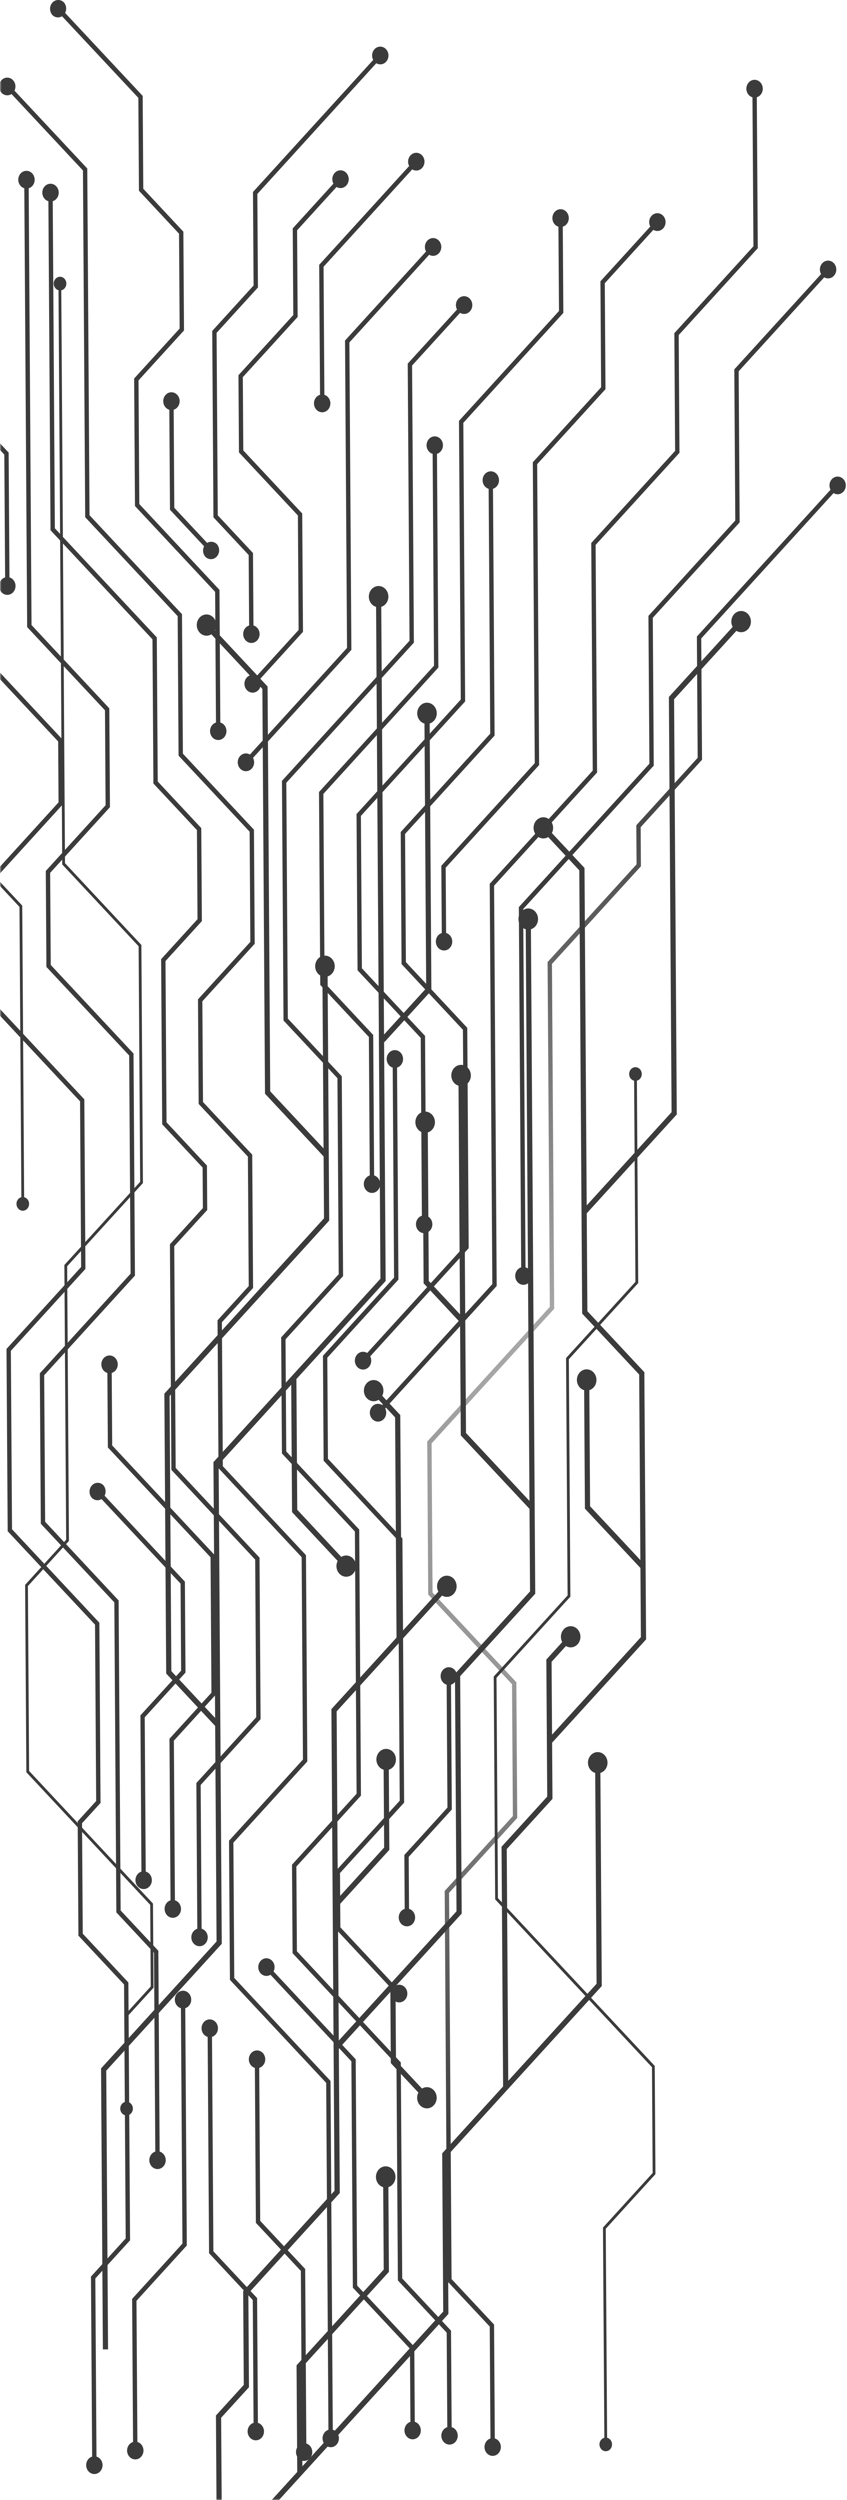 <svg xmlns="http://www.w3.org/2000/svg" width="267" height="788" fill="none" viewBox="0 0 267 788">
    <mask id="a" width="308" height="791" x="0" y="-3" maskUnits="userSpaceOnUse">
        <path fill="#fff" d="M0-2.841h307.327V788H0z"/>
    </mask>
    <g mask="url(#a)">
        <path fill="url(#b)" d="M134.675 454.348l.313 48.24 26.415 28.263.269 41.543-21.491 23.603.799 122.982 13.398 14.321.248 38.123 1.372-.009-.251-38.741-13.398-14.336-.791-121.731 21.491-23.603-.278-42.778-26.414-28.28-.305-46.989 38.647-42.444-.706-108.686 28.046-30.786-.08-12.317 19.345-21.262-.249-38.234 43.577-47.86-.97-1.055-43.984 48.306.249 38.234-19.345 21.262.08 12.317-28.046 30.802.706 108.67-38.647 42.445z" style="mix-blend-mode:color-dodge"/>
        <path fill="url(#c)" d="M152.728 771.293c.002.367.071.73.204 1.068.132.338.325.645.567.902.242.258.528.461.842.598.315.137.651.205.99.201.337-.002.671-.076.982-.218.311-.142.593-.35.83-.61s.424-.569.551-.907a2.98 2.98 0 0 0 .189-1.068c0-.367-.068-.731-.198-1.07a2.836 2.836 0 0 0-.562-.906 2.568 2.568 0 0 0-.84-.602 2.404 2.404 0 0 0-.988-.208 2.489 2.489 0 0 0-1.823.833 2.928 2.928 0 0 0-.744 1.987z" style="mix-blend-mode:color-dodge"/>
        <path fill="url(#d)" d="M262.224 151.039c.357-.391.813-.66 1.311-.77a2.383 2.383 0 0 1 1.486.149c.471.208.874.563 1.16 1.019.285.456.439.994.443 1.545a2.966 2.966 0 0 1-.423 1.551c-.28.46-.679.819-1.147 1.033a2.387 2.387 0 0 1-1.484.169 2.515 2.515 0 0 1-1.321-.753 2.813 2.813 0 0 1-.568-.9 2.976 2.976 0 0 1-.013-2.136 2.8 2.8 0 0 1 .556-.907z" style="mix-blend-mode:color-dodge"/>
        <path fill="url(#e)" d="M-48.705 139.364l30.002 32.071.148 22.783 36.886 39.484.125 19.188-24.552 26.964.221 34.007 31.106 33.268.34 52.213-23.523 25.817.374 57.47 27.532 29.444.36 55.585-5.829 6.403.234 36.033 14.384 15.391.52 80.03-10.95 12.04.388 59.592 1.373-.009-.383-58.99 10.948-12.025-.528-81.264-14.383-15.391-.226-34.799 5.83-6.402-.37-56.805-27.531-29.459-.366-56.235 23.507-25.817-.347-53.449-31.091-33.284-.213-32.756 24.551-26.964-.132-20.423-36.9-39.484-.149-22.766-30.385-32.528-.971 1.067z" style="mix-blend-mode:color-dodge"/>
        <path fill="url(#f)" d="M27.16 777c.003.368.072.732.204 1.071.133.339.325.647.567.906.241.258.528.463.842.602.315.138.651.209.99.206a2.488 2.488 0 0 0 1.823-.832c.482-.529.75-1.243.745-1.987a2.924 2.924 0 0 0-.775-1.966 2.485 2.485 0 0 0-1.828-.803c-.34 0-.675.073-.987.214a2.57 2.57 0 0 0-.835.608c-.239.261-.427.57-.555.91a2.99 2.99 0 0 0-.19 1.071z" style="mix-blend-mode:color-dodge"/>
        <path fill="url(#g)" d="M1.745 27.623l24.4 26.107.71 109.288 29.149 31.19.285 43.965 22.4 23.968.225 34.719-16.503 18.125.214 32.962 15.517 16.618.264 40.783-9.832 10.798.303 46.609 26.209 28.043.414 63.787-23.304 25.594.285 43.854 30.341 32.466.728 112.184 1.373-.009-.732-112.786-30.341-32.465-.277-42.635 23.304-25.595-.423-65.021-26.208-28.043-.295-45.374 9.832-10.799-.273-42.017-15.516-16.603-.206-31.743 16.503-18.124-.234-35.955-22.399-23.967-.285-43.965-29.15-31.191-.71-109.287-24.81-26.532-.958 1.05z" style="mix-blend-mode:color-dodge"/>
        <path fill="url(#h)" d="M101.68 768.553c.005.743.282 1.454.77 1.976a2.484 2.484 0 0 0 1.833.809c.339-.002.674-.077.986-.22.312-.143.595-.351.832-.613s.424-.573.55-.913c.126-.341.189-.706.185-1.073a2.93 2.93 0 0 0-.765-1.971 2.486 2.486 0 0 0-1.824-.814 2.49 2.49 0 0 0-1.823.832 2.928 2.928 0 0 0-.744 1.987z" style="mix-blend-mode:color-dodge"/>
        <path fill="url(#i)" d="M.486 29.246a2.817 2.817 0 0 1-.566-.902 2.997 2.997 0 0 1-.018-2.137c.127-.34.314-.65.551-.911.237-.262.52-.47.83-.613a2.404 2.404 0 0 1 1.973-.017c.314.138.6.34.84.598.488.52.766 1.228.772 1.969.006.74-.26 1.453-.738 1.981a2.48 2.48 0 0 1-1.815.834 2.479 2.479 0 0 1-1.829-.802z" style="mix-blend-mode:color-dodge"/>
        <path fill="url(#j)" d="M88.631 421.526l.238 36.587 23.002 24.597.537 82.658-20.36 22.361.18 27.896 32.754 35.062.442 68.077 15.384 16.461.212 32.613 1.373-.009-.216-33.231-15.384-16.461-.442-68.077-32.753-35.046-.174-26.692 20.361-22.361-.545-83.862-23.002-24.612-.23-35.337 18.142-19.94-.409-62.979-17.002-18.192-.483-74.315 40.213-44.165-.567-87.344 16.967-18.634-.971-1.039-17.373 19.064.567 87.345-40.213 44.165.491 75.533 17.002 18.192.401 61.76-18.142 19.925z" style="mix-blend-mode:color-dodge"/>
        <path fill="url(#k)" d="M139.122 767.724a3 3 0 0 0 .203 1.071c.132.339.325.647.567.905.241.259.528.463.842.602.315.139.651.209.991.207a2.487 2.487 0 0 0 1.822-.832 2.925 2.925 0 0 0 .744-1.987 2.973 2.973 0 0 0-.204-1.069 2.81 2.81 0 0 0-.566-.902 2.575 2.575 0 0 0-.843-.597 2.39 2.39 0 0 0-.99-.201c-.338 0-.674.072-.986.213a2.563 2.563 0 0 0-.835.609c-.239.26-.427.57-.555.909-.128.34-.193.704-.19 1.072z" style="mix-blend-mode:color-dodge"/>
        <path fill="url(#l)" d="M144.459 94.19a2.532 2.532 0 0 1 1.319-.778 2.398 2.398 0 0 1 1.495.149c.474.209.881.565 1.168 1.024.287.46.443 1 .446 1.555a2.963 2.963 0 0 1-.426 1.56 2.641 2.641 0 0 1-1.154 1.04 2.401 2.401 0 0 1-1.494.168 2.53 2.53 0 0 1-1.328-.76 2.927 2.927 0 0 1-.768-1.974 2.926 2.926 0 0 1 .742-1.984z" style="mix-blend-mode:color-dodge"/>
        <path fill="url(#m)" d="M83.41 620.447l27.355 29.255.463 71.338 18.002 19.247.168 25.901 1.373-.009-.172-26.519-18.002-19.262-.463-71.322-27.767-29.696-.957 1.067z" style="mix-blend-mode:color-dodge"/>
        <path fill="url(#n)" d="M127.5 766.058c.002.368.071.731.203 1.071.133.339.325.646.567.905.241.259.528.463.842.602.315.139.651.209.991.207a2.491 2.491 0 0 0 1.813-.838c.478-.528.744-1.24.739-1.981 0-.367-.068-.731-.198-1.07a2.836 2.836 0 0 0-.562-.906 2.583 2.583 0 0 0-.84-.602 2.389 2.389 0 0 0-1.976.012 2.575 2.575 0 0 0-.835.613 2.843 2.843 0 0 0-.555.913 3.012 3.012 0 0 0-.189 1.074z" style="mix-blend-mode:color-dodge"/>
        <path fill="url(#o)" d="M82.18 621.991a2.863 2.863 0 0 1-.712-1.422c-.102-.54-.055-1.1.137-1.611.19-.51.517-.947.938-1.256.42-.309.917-.475 1.425-.479a2.43 2.43 0 0 1 1.43.461c.425.303.758.736.956 1.244.198.507.252 1.067.157 1.608a2.873 2.873 0 0 1-.694 1.432 2.49 2.49 0 0 1-1.813.822 2.488 2.488 0 0 1-1.823-.799z" style="mix-blend-mode:color-dodge"/>
        <path fill="url(#p)" d="M101.8 427.329l.215 33.073 23.458 25.116.533 82.041-20.201 22.186.119 18.349 19.531 20.883.958-1.051-19.12-20.458-.111-17.115 20.215-22.186-.541-83.275-23.472-25.1-.207-31.854 22.419-24.623-.452-69.66-1.373.009.448 69.027-22.419 24.638z" style="mix-blend-mode:color-dodge"/>
        <path fill="url(#q)" d="M124.034 630.332c.362.387.822.65 1.321.754a2.388 2.388 0 0 0 1.484-.169 2.626 2.626 0 0 0 1.146-1.034c.28-.46.427-.999.423-1.55a2.943 2.943 0 0 0-.443-1.545 2.625 2.625 0 0 0-1.159-1.019 2.383 2.383 0 0 0-1.486-.149c-.498.11-.954.378-1.311.77-.238.26-.425.569-.552.908a2.98 2.98 0 0 0-.189 1.068c.002.366.071.728.203 1.066.131.337.323.643.563.9z" style="mix-blend-mode:color-dodge"/>
        <path fill="url(#r)" d="M121.889 333.819a2.973 2.973 0 0 1 .418-1.564c.279-.465.68-.829 1.15-1.047a2.406 2.406 0 0 1 1.494-.175c.503.103.967.365 1.332.754.366.389.617.887.721 1.43a3.024 3.024 0 0 1-.134 1.622c-.192.515-.52.955-.944 1.267a2.444 2.444 0 0 1-1.434.482 2.483 2.483 0 0 1-1.828-.803 2.92 2.92 0 0 1-.775-1.966z" style="mix-blend-mode:color-dodge"/>
        <path fill="url(#s)" d="M127.461 584.664l.13 19.917 1.372-.009-.125-19.299 13.588-14.939-.274-42.176-1.373.009.27 41.558-13.588 14.939z" style="mix-blend-mode:color-dodge"/>
        <path fill="url(#t)" d="M125.692 604.435c.015.551.18 1.086.474 1.536.294.451.704.797 1.178.997.475.199.993.242 1.49.124.497-.119.95-.393 1.303-.79s.59-.897.682-1.44a3.021 3.021 0 0 0-.167-1.609 2.776 2.776 0 0 0-.96-1.242 2.443 2.443 0 0 0-1.433-.458 2.41 2.41 0 0 0-1.002.225 2.59 2.59 0 0 0-.842.63 2.83 2.83 0 0 0-.55.934c-.124.348-.183.72-.173 1.093z" style="mix-blend-mode:color-dodge"/>
        <path fill="url(#u)" d="M138.897 528.306a2.973 2.973 0 0 1 .426-1.561 2.646 2.646 0 0 1 1.156-1.04 2.406 2.406 0 0 1 1.495-.166c.502.106.964.371 1.328.763.363.391.612.89.713 1.434a3.022 3.022 0 0 1-.142 1.621 2.77 2.77 0 0 1-.951 1.261 2.454 2.454 0 0 1-1.437.474 2.401 2.401 0 0 1-.988-.208 2.568 2.568 0 0 1-.84-.602 2.836 2.836 0 0 1-.562-.906 2.994 2.994 0 0 1-.198-1.07z" style="mix-blend-mode:color-dodge"/>
        <path fill="url(#v)" d="M118.593 444.921l.971 1.039 37.008-40.629-.819-126.164 32.469-35.676-.466-71.734 26.436-29.035-.241-37.11 24.928-27.378-.327-50.424-1.373.009.323 49.807-24.928 27.378.241 37.11-26.436 29.034.466 71.734-32.469 35.676.819 126.164-36.602 40.199z" style="mix-blend-mode:color-dodge"/>
        <path fill="url(#w)" d="M117.328 443.299c-.36.394-.604.895-.7 1.439a3.017 3.017 0 0 0 .156 1.619c.199.511.533.947.96 1.253.427.305.929.466 1.44.463a2.442 2.442 0 0 0 1.434-.482c.423-.311.752-.751.944-1.265a3.021 3.021 0 0 0 .135-1.621 2.887 2.887 0 0 0-.718-1.43 2.485 2.485 0 0 0-1.831-.806 2.484 2.484 0 0 0-1.82.83z" style="mix-blend-mode:color-dodge"/>
        <path fill="url(#x)" d="M235.28 27.974a2.98 2.98 0 0 1 .426-1.56 2.64 2.64 0 0 1 1.153-1.04 2.401 2.401 0 0 1 1.493-.169 2.53 2.53 0 0 1 1.328.759c.364.39.614.887.717 1.43a3.027 3.027 0 0 1-.136 1.62 2.772 2.772 0 0 1-.944 1.264c-.423.31-.922.478-1.433.481a2.49 2.49 0 0 1-1.834-.808 2.928 2.928 0 0 1-.77-1.977z" style="mix-blend-mode:color-dodge"/>
        <path fill="url(#y)" d="M113.914 428.454l.985 1.038 32.846-36.074-.451-69.47-19.34-20.694-.262-40.403 28.219-31.009-.523-80.632-1.373.009.52 80.015-28.22 31.009.27 41.637 19.34 20.695.443 68.235-32.454 35.644z" style="mix-blend-mode:color-dodge"/>
        <path fill="url(#z)" d="M112.606 426.895c-.36.394-.604.895-.7 1.439a3.016 3.016 0 0 0 .156 1.619c.199.512.533.948.96 1.253.428.305.929.467 1.44.463a2.442 2.442 0 0 0 1.434-.482c.423-.311.752-.751.944-1.265a3.02 3.02 0 0 0 .135-1.621 2.883 2.883 0 0 0-.718-1.43 2.49 2.49 0 0 0-1.831-.806 2.484 2.484 0 0 0-1.82.83z" style="mix-blend-mode:color-dodge"/>
        <path fill="url(#A)" d="M152.131 151.374a2.974 2.974 0 0 1 .427-1.561 2.638 2.638 0 0 1 1.156-1.039 2.397 2.397 0 0 1 1.494-.167c.503.106.965.372 1.329.763.363.391.611.89.713 1.434a3.012 3.012 0 0 1-.143 1.621 2.761 2.761 0 0 1-.95 1.261 2.44 2.44 0 0 1-2.425.267 2.57 2.57 0 0 1-.84-.603 2.801 2.801 0 0 1-.562-.906 2.991 2.991 0 0 1-.199-1.07z" style="mix-blend-mode:color-dodge"/>
        <path fill="url(#B)" d="M139.119 272.878l.156 24.033 1.373-.009-.152-23.415 29.453-32.348-.616-94.832 21.535-23.636-.217-33.405 17.14-18.841-.97-1.039-17.547 19.272.217 33.405-21.535 23.635.616 94.833-29.453 32.347z" style="mix-blend-mode:color-dodge"/>
        <path fill="url(#C)" d="M137.392 296.781a2.98 2.98 0 0 0 .44 1.56c.286.461.692.82 1.166 1.031a2.4 2.4 0 0 0 1.498.154 2.527 2.527 0 0 0 1.322-.777 2.88 2.88 0 0 0 .699-1.443 3.034 3.034 0 0 0-.161-1.621 2.767 2.767 0 0 0-.967-1.251 2.438 2.438 0 0 0-1.445-.456 2.472 2.472 0 0 0-1.812.828 2.905 2.905 0 0 0-.74 1.975z" style="mix-blend-mode:color-dodge"/>
        <path fill="url(#D)" d="M205.382 68.034a2.532 2.532 0 0 1 1.319-.777 2.398 2.398 0 0 1 1.495.148c.474.21.881.566 1.168 1.025.287.46.443 1 .446 1.555a2.963 2.963 0 0 1-.426 1.56 2.64 2.64 0 0 1-1.154 1.04 2.398 2.398 0 0 1-1.493.168 2.53 2.53 0 0 1-1.329-.76 2.927 2.927 0 0 1-.768-1.975 2.93 2.93 0 0 1 .742-1.984z" style="mix-blend-mode:color-dodge"/>
        <path fill="url(#E)" d="M100.558 249.634l.395 60.81 15.325 16.398.302 46.498 1.373-.009-.307-47.132-15.325-16.398-.386-59.559 36.253-39.833-.456-70.198-1.372.009.452 69.597-36.254 39.817z" style="mix-blend-mode:color-dodge"/>
        <path fill="url(#F)" d="M114.681 373.209c.004.555.16 1.097.447 1.556.288.459.695.816 1.169 1.024.475.209.996.26 1.497.147.501-.112.96-.384 1.318-.78.359-.395.6-.898.695-1.443a3.008 3.008 0 0 0-.164-1.619 2.756 2.756 0 0 0-.966-1.248 2.443 2.443 0 0 0-1.443-.456 2.488 2.488 0 0 0-1.813.839 2.926 2.926 0 0 0-.74 1.98z" style="mix-blend-mode:color-dodge"/>
        <path fill="url(#G)" d="M134.463 140.359a2.98 2.98 0 0 1 .427-1.562 2.638 2.638 0 0 1 1.156-1.039 2.39 2.39 0 0 1 1.494-.166c.503.106.965.371 1.328.762.364.391.612.891.714 1.435a3.022 3.022 0 0 1-.143 1.621 2.753 2.753 0 0 1-.95 1.26 2.44 2.44 0 0 1-1.437.474 2.486 2.486 0 0 1-1.824-.814 2.93 2.93 0 0 1-.765-1.971z" style="mix-blend-mode:color-dodge"/>
        <path fill="url(#H)" d="M112.39 256.571l.32 49.252 19.913 21.308.383 58.879 1.372-.009-.386-59.496-19.913-21.308-.312-48.034 32.86-36.074-.57-87.819 31.526-34.64-.195-30.018-1.373.01.191 29.399-31.526 34.64.57 87.82-32.86 36.09z" style="mix-blend-mode:color-dodge"/>
        <path fill="url(#I)" d="M131.121 385.88c0 .555.154 1.098.439 1.56.286.461.692.82 1.167 1.031.474.211.995.264 1.497.154a2.536 2.536 0 0 0 1.323-.777 2.88 2.88 0 0 0 .698-1.443c.096-.546.04-1.11-.161-1.622a2.767 2.767 0 0 0-.966-1.25 2.44 2.44 0 0 0-1.445-.456c-.68.008-1.33.307-1.808.832a2.925 2.925 0 0 0-.744 1.971z" style="mix-blend-mode:color-dodge"/>
        <path fill="url(#J)" d="M174.132 68.76a2.975 2.975 0 0 1 .427-1.561 2.643 2.643 0 0 1 1.156-1.04 2.399 2.399 0 0 1 1.494-.166c.503.106.965.371 1.329.763.363.39.611.89.713 1.434a3.014 3.014 0 0 1-.143 1.621 2.759 2.759 0 0 1-.95 1.26 2.443 2.443 0 0 1-2.425.267 2.562 2.562 0 0 1-.84-.602 2.798 2.798 0 0 1-.562-.906 2.994 2.994 0 0 1-.199-1.07z" style="mix-blend-mode:color-dodge"/>
        <path fill="url(#K)" d="M163.552 285.908l.756 116.396 1.372-.009-.752-115.778 41.156-45.2-.303-46.593 27.379-30.07-.309-47.622 28.771-31.599-.985-1.038-29.163 32.028.309 47.623-27.379 30.069.303 46.593-41.155 45.2z" style="mix-blend-mode:color-dodge"/>
        <path fill="url(#L)" d="M162.41 402.174c.004.554.159 1.095.446 1.554a2.64 2.64 0 0 0 1.167 1.024 2.4 2.4 0 0 0 1.494.15c.501-.111.96-.381 1.319-.775.359-.395.602-.896.698-1.44a3.024 3.024 0 0 0-.158-1.618 2.763 2.763 0 0 0-.96-1.251 2.434 2.434 0 0 0-2.429-.248c-.314.142-.598.35-.837.613a2.804 2.804 0 0 0-.554.915c-.127.341-.19.707-.186 1.076z" style="mix-blend-mode:color-dodge"/>
        <path fill="url(#M)" d="M259.196 82.979a2.533 2.533 0 0 1 1.319-.778 2.398 2.398 0 0 1 1.495.149c.474.209.881.565 1.168 1.025.288.459.443 1 .446 1.554a2.962 2.962 0 0 1-.426 1.56 2.64 2.64 0 0 1-1.154 1.04 2.399 2.399 0 0 1-1.493.168 2.53 2.53 0 0 1-1.329-.76 2.927 2.927 0 0 1-.768-1.974 2.93 2.93 0 0 1 .742-1.984z" style="mix-blend-mode:color-dodge"/>
        <path fill="url(#N)" d="M41.647 724.58l.311 47.955 1.373-.009-.308-47.338 15.865-17.423-.504-77.64-1.373.009.5 77.022-15.864 17.424z" style="mix-blend-mode:color-dodge"/>
        <path fill="url(#O)" d="M40.058 772.389c.005.743.282 1.454.77 1.976a2.487 2.487 0 0 0 1.833.809 2.485 2.485 0 0 0 1.823-.833c.481-.528.749-1.243.744-1.986a2.997 2.997 0 0 0-.204-1.069 2.81 2.81 0 0 0-.567-.902 2.568 2.568 0 0 0-.843-.597 2.388 2.388 0 0 0-.989-.202 2.49 2.49 0 0 0-1.817.827 2.926 2.926 0 0 0-.75 1.977z" style="mix-blend-mode:color-dodge"/>
        <path fill="url(#P)" d="M55.111 630.289a2.976 2.976 0 0 1 .419-1.564c.28-.465.68-.829 1.15-1.047.47-.217.99-.278 1.494-.175.503.103.967.365 1.332.754.366.389.617.887.72 1.43a3.02 3.02 0 0 1-.133 1.622c-.192.514-.52.955-.944 1.267a2.445 2.445 0 0 1-1.434.482 2.485 2.485 0 0 1-1.829-.803 2.925 2.925 0 0 1-.775-1.966z" style="mix-blend-mode:color-dodge"/>
        <path fill="url(#Q)" d="M7.642 56.526l.917 141.125 24.531 26.234.195 29.922-18.852 20.705.196 30.254 26.09 27.918.447 68.758-28.611 31.407.308 47.417 23.178 24.785.635 97.714 11.869 12.716.425 65.465 1.373-.009-.43-66.082-11.883-12.7-.635-97.714-23.164-24.802-.3-46.181 28.612-31.408-.454-69.993-26.091-27.917-.189-29.02 18.852-20.704-.202-31.157-24.517-26.25L9.03 56.517l-1.388.01z" style="mix-blend-mode:color-dodge"/>
        <path fill="url(#R)" d="M47.07 680.815a2.978 2.978 0 0 0 .418 1.571c.28.467.682.834 1.154 1.053.473.218.995.28 1.5.176a2.527 2.527 0 0 0 1.333-.761c.365-.392.614-.892.715-1.438a3.024 3.024 0 0 0-.147-1.627 2.767 2.767 0 0 0-.96-1.262 2.447 2.447 0 0 0-1.445-.468 2.488 2.488 0 0 0-1.802.81 2.92 2.92 0 0 0-.765 1.946z" style="mix-blend-mode:color-dodge"/>
        <path fill="url(#S)" d="M5.758 56.68c-.006-.554.14-1.098.419-1.563.279-.465.68-.83 1.15-1.047.47-.217.99-.278 1.493-.175.504.103.967.365 1.333.754.365.39.616.887.72 1.43a3.023 3.023 0 0 1-.133 1.622c-.192.514-.52.955-.944 1.267-.424.311-.923.479-1.435.482-.682 0-1.337-.29-1.824-.808a2.94 2.94 0 0 1-.779-1.961z" style="mix-blend-mode:color-dodge"/>
        <path fill="url(#T)" d="M15.234 60.593l.692 106.533 32.135 34.385.295 45.437 13.722 14.683.183 28.086-11.471 12.598.338 52.055 12.737 13.628.083 12.776-10.384 11.404.462 71.116 26.415 28.28.322 49.68-18.866 20.737.317 48.778 1.358-.009-.313-48.161 18.881-20.736-.33-50.915-26.43-28.28-.453-69.882 10.397-11.403-.09-14.011-12.737-13.629-.33-50.82 11.47-12.598-.19-29.32-13.722-14.683-.295-45.422-32.135-34.385-.688-105.93-1.373.008z" style="mix-blend-mode:color-dodge"/>
        <path fill="url(#U)" d="M60.316 610.639a2.97 2.97 0 0 0 .447 1.555c.288.46.695.816 1.169 1.025.475.208.995.26 1.497.147.5-.113.96-.384 1.318-.78.358-.396.6-.898.695-1.444a3.021 3.021 0 0 0-.164-1.619 2.764 2.764 0 0 0-.967-1.248 2.44 2.44 0 0 0-1.443-.455 2.488 2.488 0 0 0-1.813.838 2.926 2.926 0 0 0-.739 1.981z" style="mix-blend-mode:color-dodge"/>
        <path fill="url(#V)" d="M13.338 60.748c-.007-.555.139-1.1.418-1.564.28-.465.68-.829 1.15-1.047a2.4 2.4 0 0 1 1.494-.175c.503.103.967.365 1.332.754.366.39.617.887.721 1.43a3.022 3.022 0 0 1-.134 1.623c-.192.514-.52.954-.944 1.266-.423.311-.922.48-1.434.483a2.487 2.487 0 0 1-1.828-.804 2.924 2.924 0 0 1-.775-1.966z" style="mix-blend-mode:color-dodge"/>
        <path fill="url(#W)" d="M65.439 639.167l.461 71.022 13.781 14.761.27 41.559 1.373-.009-.274-42.176-13.78-14.746-.458-70.42-1.373.009z" style="mix-blend-mode:color-dodge"/>
        <path fill="url(#X)" d="M78.05 766.379c.008.742.287 1.45.774 1.972a2.501 2.501 0 0 0 1.829.813 2.488 2.488 0 0 0 1.822-.832 2.93 2.93 0 0 0 .745-1.987 2.924 2.924 0 0 0-.77-1.976 2.483 2.483 0 0 0-1.834-.809 2.488 2.488 0 0 0-1.822.832 2.929 2.929 0 0 0-.744 1.987z" style="mix-blend-mode:color-dodge"/>
        <path fill="url(#Y)" d="M63.54 639.29c-.002-.553.149-1.094.432-1.555a2.64 2.64 0 0 1 1.156-1.033c.472-.212.99-.269 1.492-.162.5.106.962.371 1.324.762.363.39.61.887.713 1.43a3.023 3.023 0 0 1-.139 1.618 2.768 2.768 0 0 1-.944 1.261 2.45 2.45 0 0 1-1.432.481 2.404 2.404 0 0 1-.996-.204 2.565 2.565 0 0 1-.846-.606 2.818 2.818 0 0 1-.565-.913 2.995 2.995 0 0 1-.196-1.079z" style="mix-blend-mode:color-dodge"/>
        <path fill="url(#Z)" d="M80.323 648.95l.336 51.659 14.178 15.171.371 57.232 1.373-.009-.376-57.849-14.177-15.171-.332-51.042-1.373.009z" style="mix-blend-mode:color-dodge"/>
        <path fill="url(#aa)" d="M93.31 772.882c.005.736.278 1.441.76 1.96.483.519 1.135.81 1.814.809a2.473 2.473 0 0 0 1.812-.827 2.913 2.913 0 0 0 .74-1.976c0-.367-.068-.73-.198-1.07a2.813 2.813 0 0 0-.562-.905 2.567 2.567 0 0 0-.84-.603 2.401 2.401 0 0 0-.988-.207 2.494 2.494 0 0 0-1.804.843 2.93 2.93 0 0 0-.734 1.976z" style="mix-blend-mode:color-dodge"/>
        <path fill="url(#ab)" d="M78.442 649.105c-.007-.555.14-1.1.42-1.565a2.64 2.64 0 0 1 1.152-1.047 2.403 2.403 0 0 1 1.496-.173 2.53 2.53 0 0 1 1.332.759c.365.391.614.89.717 1.434.103.545.054 1.11-.14 1.624a2.767 2.767 0 0 1-.95 1.263 2.445 2.445 0 0 1-1.439.475 2.474 2.474 0 0 1-1.822-.805 2.908 2.908 0 0 1-.766-1.965z" style="mix-blend-mode:color-dodge"/>
        <path fill="url(#ac)" d="M33.83 429.909l.171 26.312 32.37 34.621.278 42.683-13.226 14.509.35 53.718 1.387-.009-.345-53.1 13.21-14.509-.284-43.918-32.37-34.621-.168-25.695-1.373.009z" style="mix-blend-mode:color-dodge"/>
        <path fill="url(#ad)" d="M51.888 601.621a2.98 2.98 0 0 0 .419 1.573c.28.468.683.834 1.157 1.052a2.4 2.4 0 0 0 1.5.174 2.53 2.53 0 0 0 1.334-.765c.364-.394.612-.896.712-1.443.099-.547.045-1.114-.154-1.628a2.766 2.766 0 0 0-.966-1.258 2.44 2.44 0 0 0-3.246.351 2.903 2.903 0 0 0-.756 1.944z" style="mix-blend-mode:color-dodge"/>
        <path fill="url(#ae)" d="M31.949 430.047a2.97 2.97 0 0 1 .427-1.561 2.645 2.645 0 0 1 1.155-1.04 2.405 2.405 0 0 1 1.495-.166c.502.106.965.372 1.328.763.364.391.612.89.714 1.434a3.019 3.019 0 0 1-.143 1.621 2.766 2.766 0 0 1-.95 1.261 2.44 2.44 0 0 1-2.426.267 2.568 2.568 0 0 1-.84-.603 2.817 2.817 0 0 1-.562-.906 2.988 2.988 0 0 1-.198-1.07z" style="mix-blend-mode:color-dodge"/>
        <path fill="url(#af)" d="M30.137 470.495l26.781 28.657.178 27.421-12.833 14.095.338 52.071 1.358-.009-.334-51.453 12.848-14.095-.186-28.656-27.179-29.082-.971 1.051z" style="mix-blend-mode:color-dodge"/>
        <path fill="url(#ag)" d="M42.7 592.609c.001.555.154 1.097.44 1.558.285.461.69.82 1.163 1.032.474.211.994.265 1.496.156.502-.11.962-.378 1.322-.772.36-.394.605-.895.702-1.439a3.025 3.025 0 0 0-.155-1.621 2.772 2.772 0 0 0-.96-1.254 2.453 2.453 0 0 0-1.44-.464 2.49 2.49 0 0 0-1.818.827 2.927 2.927 0 0 0-.75 1.977z" style="mix-blend-mode:color-dodge"/>
        <path fill="url(#ah)" d="M28.905 472.055a2.944 2.944 0 0 1-.679-1.946 2.924 2.924 0 0 1 .744-1.916 2.492 2.492 0 0 1 1.758-.831 2.473 2.473 0 0 1 1.803.711c.48.526.751 1.235.756 1.974a2.961 2.961 0 0 1-.73 1.984 2.486 2.486 0 0 1-1.82.83 2.485 2.485 0 0 1-1.831-.806z" style="mix-blend-mode:color-dodge"/>
        <path fill="url(#ai)" d="M76.938 239.844l.985 1.054 32.846-36.074-.629-96.891 26.958-29.624-.97-1.038-27.365 30.054.629 96.89-32.454 35.629z" style="mix-blend-mode:color-dodge"/>
        <path fill="url(#aj)" d="M75.686 238.301c-.36.394-.604.895-.7 1.439a3.022 3.022 0 0 0 .156 1.619c.199.511.533.947.96 1.253a2.45 2.45 0 0 0 1.44.463 2.442 2.442 0 0 0 1.434-.482c.423-.311.752-.751.944-1.265.192-.514.24-1.078.135-1.621a2.88 2.88 0 0 0-.718-1.43 2.485 2.485 0 0 0-1.831-.806 2.486 2.486 0 0 0-1.82.83z" style="mix-blend-mode:color-dodge"/>
        <path fill="url(#ak)" d="M134.686 75.871a2.532 2.532 0 0 1 1.319-.777c.5-.112 1.021-.06 1.495.148.474.21.881.566 1.168 1.025.287.459.442 1 .446 1.555a2.972 2.972 0 0 1-.426 1.56 2.64 2.64 0 0 1-1.154 1.04 2.401 2.401 0 0 1-1.494.167 2.53 2.53 0 0 1-1.328-.76 2.927 2.927 0 0 1-.768-1.974 2.926 2.926 0 0 1 .742-1.984z" style="mix-blend-mode:color-dodge"/>
        <path fill="url(#al)" d="M17.785 3.231L43.61 30.85l.19 29.273 12.634 13.534.194 29.89-14.342 15.752.261 40.197 25.267 27.052.287 44.044 1.372-.009-.29-44.662-25.267-27.052-.253-38.962 14.342-15.751-.202-31.126-12.634-13.534-.19-29.273L18.742 2.164l-.957 1.067z" style="mix-blend-mode:color-dodge"/>
        <path fill="url(#am)" d="M66.214 230.445c0 .556.154 1.099.44 1.56.285.462.691.821 1.166 1.032.474.211.995.264 1.498.153a2.53 2.53 0 0 0 1.322-.776c.36-.395.603-.898.698-1.443.096-.546.04-1.11-.16-1.622a2.76 2.76 0 0 0-.967-1.25 2.447 2.447 0 0 0-1.445-.457 2.475 2.475 0 0 0-1.812.828 2.91 2.91 0 0 0-.74 1.975z" style="mix-blend-mode:color-dodge"/>
        <path fill="url(#an)" d="M16.551 4.775a2.926 2.926 0 0 1-.767-1.974 2.926 2.926 0 0 1 .742-1.984A2.513 2.513 0 0 1 18.346 0c.682-.004 1.34.28 1.83.794.449.53.692 1.226.68 1.945a2.921 2.921 0 0 1-.744 1.916 2.493 2.493 0 0 1-1.757.832 2.472 2.472 0 0 1-1.804-.712z" style="mix-blend-mode:color-dodge"/>
        <path fill="url(#ao)" d="M75.168 118.262l.158 24.333L93.9 162.471l.234 36.081L79.068 215.1l.971 1.054 15.473-17.009-.242-37.3-18.575-19.876-.15-23.099L93.83 99.902l-.177-27.31 14.27-15.672-.986-1.055-14.66 16.118.177 27.31-17.286 18.969z" style="mix-blend-mode:color-dodge"/>
        <path fill="url(#ap)" d="M77.802 213.54c-.36.394-.603.895-.7 1.44a3.023 3.023 0 0 0 .157 1.619c.198.511.533.947.96 1.252.427.306.928.467 1.44.464a2.45 2.45 0 0 0 1.433-.482 2.77 2.77 0 0 0 .944-1.265c.192-.514.24-1.078.136-1.621a2.88 2.88 0 0 0-.719-1.43 2.49 2.49 0 0 0-1.83-.807 2.49 2.49 0 0 0-1.82.83z" style="mix-blend-mode:color-dodge"/>
        <path fill="url(#aq)" d="M105.499 54.513a2.53 2.53 0 0 1 1.318-.777 2.401 2.401 0 0 1 1.496.148c.474.21.88.566 1.168 1.025.287.459.442 1 .446 1.555a2.98 2.98 0 0 1-.426 1.56 2.644 2.644 0 0 1-1.155 1.04 2.398 2.398 0 0 1-1.493.167 2.527 2.527 0 0 1-1.328-.76 2.927 2.927 0 0 1-.768-1.974 2.926 2.926 0 0 1 .742-1.984z" style="mix-blend-mode:color-dodge"/>
        <path fill="url(#ar)" d="M100.618 83.47l.284 43.823 1.373-.009-.281-43.205 29.801-32.73-.971-1.054-30.206 33.176z" style="mix-blend-mode:color-dodge"/>
        <path fill="url(#as)" d="M98.975 127.163c.004.554.159 1.095.446 1.554a2.64 2.64 0 0 0 1.167 1.024c.474.21.994.262 1.494.15.501-.111.96-.381 1.319-.775s.602-.895.698-1.44a3.023 3.023 0 0 0-.157-1.618 2.77 2.77 0 0 0-.961-1.251 2.448 2.448 0 0 0-1.439-.463c-.34 0-.676.073-.99.215a2.58 2.58 0 0 0-.837.613 2.81 2.81 0 0 0-.554.915c-.127.342-.19.707-.186 1.076z" style="mix-blend-mode:color-dodge"/>
        <path fill="url(#at)" d="M129.385 48.99a2.526 2.526 0 0 1 1.318-.777 2.398 2.398 0 0 1 1.495.149c.475.209.881.565 1.168 1.024.288.46.443 1 .447 1.555a2.981 2.981 0 0 1-.426 1.56 2.649 2.649 0 0 1-1.155 1.04 2.398 2.398 0 0 1-1.493.168 2.53 2.53 0 0 1-1.329-.76 2.921 2.921 0 0 1-.767-1.974 2.926 2.926 0 0 1 .742-1.984z" style="mix-blend-mode:color-dodge"/>
        <path fill="url(#au)" d="M66.9 104.303l.382 58.752 11.104 11.882.162 25.062 1.373-.009-.167-25.68-11.104-11.881-.373-57.517L81.314 90.61l-.192-29.48 39.328-43.208-.97-1.055-39.735 43.64.192 29.478L66.9 104.303z" style="mix-blend-mode:color-dodge"/>
        <path fill="url(#av)" d="M76.663 199.885a2.97 2.97 0 0 0 .454 1.551c.289.457.697.811 1.172 1.017.474.206.995.255 1.495.141.5-.115.958-.387 1.314-.784.357-.396.598-.899.691-1.443a3.024 3.024 0 0 0-.166-1.618 2.76 2.76 0 0 0-.967-1.245 2.436 2.436 0 0 0-2.43-.233 2.566 2.566 0 0 0-.834.618 2.824 2.824 0 0 0-.55.918 2.997 2.997 0 0 0-.18 1.078z" style="mix-blend-mode:color-dodge"/>
        <path fill="url(#aw)" d="M118.038 15.531a2.481 2.481 0 0 1 1.815-.834 2.48 2.48 0 0 1 1.829.803c.487.52.765 1.227.771 1.968a2.917 2.917 0 0 1-.738 1.982 2.481 2.481 0 0 1-1.815.834 2.477 2.477 0 0 1-1.829-.803 2.912 2.912 0 0 1-.771-1.968 2.918 2.918 0 0 1 .738-1.982z" style="mix-blend-mode:color-dodge"/>
        <path fill="url(#ax)" d="M53.357 126.32l.224 34.355 12.618 13.502.972-1.051-12.222-13.078-.219-33.737-1.373.009z" style="mix-blend-mode:color-dodge"/>
        <path fill="url(#ay)" d="M64.776 175.532c.495.479 1.141.734 1.804.712a2.493 2.493 0 0 0 1.757-.832 2.92 2.92 0 0 0 .744-1.916 2.943 2.943 0 0 0-.68-1.945 2.516 2.516 0 0 0-1.83-.794 2.517 2.517 0 0 0-1.82.817 2.928 2.928 0 0 0-.742 1.984c.004.742.28 1.452.767 1.974z" style="mix-blend-mode:color-dodge"/>
        <path fill="url(#az)" d="M51.461 126.459a2.972 2.972 0 0 1 .425-1.56 2.646 2.646 0 0 1 1.154-1.04 2.4 2.4 0 0 1 1.492-.169c.503.105.965.369 1.329.759.364.389.613.887.717 1.43a3.023 3.023 0 0 1-.137 1.62c-.192.513-.52.953-.944 1.263a2.44 2.44 0 0 1-2.426.279 2.565 2.565 0 0 1-.844-.601 2.815 2.815 0 0 1-.566-.908c-.132-.34-.2-.705-.2-1.073z" style="mix-blend-mode:color-dodge"/>
        <path fill="url(#aA)" d="M-32.832 4.02l.428 65.876 6.324 6.766.244 37.522 27.194 29.098.27 41.558L3 184.831l-.274-42.176-27.193-29.097-.244-37.522-6.324-6.767-.424-65.259-1.373.01z" style="mix-blend-mode:color-dodge"/>
        <path fill="url(#aB)" d="M-.274 184.71c.004.554.159 1.095.446 1.554.287.459.693.816 1.167 1.025.474.209.994.261 1.494.149.501-.111.96-.381 1.319-.775s.602-.895.698-1.439a3.025 3.025 0 0 0-.158-1.619 2.768 2.768 0 0 0-.96-1.251 2.448 2.448 0 0 0-1.439-.463c-.34 0-.677.073-.99.216-.314.142-.598.35-.837.612a2.81 2.81 0 0 0-.554.915c-.127.342-.19.708-.186 1.076z" style="mix-blend-mode:color-dodge"/>
        <path fill="url(#aC)" d="M155.634 528.434l.456 70.23 49.431 52.892.216 33.342-15.661 17.201.444 68.473.877-.006-.443-68.093 15.662-17.2-.221-34.118-49.431-52.892-.451-69.439 23.289-25.578-.486-74.821 21.868-24.018-.428-65.971-.876.006.426 65.591-21.869 24.002.486 74.837-23.289 25.562z" style="mix-blend-mode:color-dodge"/>
        <path fill="url(#aD)" d="M188.97 770.455a2.25 2.25 0 0 0 .592 1.519c.375.402.882.625 1.409.622.26-.002.518-.059.757-.169.24-.11.457-.27.639-.472.182-.201.325-.44.422-.702.096-.262.144-.542.14-.824a2.232 2.232 0 0 0-.587-1.508 1.903 1.903 0 0 0-1.399-.617 1.911 1.911 0 0 0-1.396.634 2.25 2.25 0 0 0-.577 1.517z" style="mix-blend-mode:color-dodge"/>
        <path fill="url(#aE)" d="M198.331 338.546a2.288 2.288 0 0 1 .32-1.203 2.04 2.04 0 0 1 .883-.806 1.844 1.844 0 0 1 1.149-.136c.387.079.743.28 1.025.579.281.299.474.681.555 1.099.08.418.045.852-.103 1.247-.147.396-.4.735-.725.974a1.882 1.882 0 0 1-1.864.218 1.965 1.965 0 0 1-.647-.458 2.138 2.138 0 0 1-.436-.693 2.286 2.286 0 0 1-.157-.821z" style="mix-blend-mode:color-dodge"/>
        <path fill="url(#aF)" d="M7.92 499.518l.384 59.069 39.048 41.797.167 25.727-8.266 9.078.192 29.527.876-.006-.19-29.131 8.267-9.078-.173-26.518-39.047-41.798-.379-58.277 12.935-14.222-.562-86.585 23.884-26.215-.487-75.043-24.076-25.777-1.187-182.779-.877.006 1.19 183.174 24.076 25.777.482 74.252-23.884 26.215.563 86.601L7.92 499.518z" style="mix-blend-mode:color-dodge"/>
        <path fill="url(#aG)" d="M37.91 664.614c.003.427.123.843.344 1.196.221.354.534.628.9.788.364.16.765.199 1.15.112a1.95 1.95 0 0 0 1.013-.6c.276-.305.461-.691.533-1.111a2.323 2.323 0 0 0-.127-1.245 2.12 2.12 0 0 0-.744-.958 1.873 1.873 0 0 0-1.868-.179c-.24.11-.456.27-.638.471-.182.202-.326.44-.422.702a2.297 2.297 0 0 0-.14.824z" style="mix-blend-mode:color-dodge"/>
        <path fill="url(#aH)" d="M16.94 89.413a2.287 2.287 0 0 1 .32-1.203c.214-.358.521-.639.883-.806a1.844 1.844 0 0 1 1.148-.137c.387.079.744.28 1.025.58.282.298.475.68.556 1.098.08.418.044.852-.103 1.248-.147.395-.4.734-.725.974a1.88 1.88 0 0 1-1.103.37 1.912 1.912 0 0 1-1.404-.615 2.247 2.247 0 0 1-.597-1.51z" style="mix-blend-mode:color-dodge"/>
        <path fill="url(#aI)" d="M-31.63 139.68l.691 106.485 37.077 39.673.61 93.725.875-.006-.611-94.12-37.077-39.673-.689-106.09-.876.006z" style="mix-blend-mode:color-dodge"/>
        <path fill="url(#aJ)" d="M5.196 379.461c.002.426.122.841.342 1.194.221.353.533.627.897.788.364.16.764.201 1.149.115a1.947 1.947 0 0 0 1.014-.596c.275-.303.462-.688.536-1.107a2.32 2.32 0 0 0-.121-1.243 2.121 2.121 0 0 0-.738-.962 1.873 1.873 0 0 0-1.868-.191c-.241.109-.46.269-.644.47a2.163 2.163 0 0 0-.425.704 2.296 2.296 0 0 0-.142.828z" style="mix-blend-mode:color-dodge"/>
        <path fill="url(#aK)" d="M68.07 761.33l.54 82.943 1.635-.011-.534-82.215 8.773-9.62-.192-29.573 28.815-31.631-.986-151.812 35.442-38.94-1.162-1.243-35.935 39.466.986 151.796-28.8 31.646.192 29.558-8.773 9.636z" style="mix-blend-mode:color-dodge"/>
        <path fill="url(#aL)" d="M143.063 502.314a3.44 3.44 0 0 0 .823-1.717 3.603 3.603 0 0 0-.193-1.924 3.296 3.296 0 0 0-1.145-1.486 2.913 2.913 0 0 0-1.712-.549 2.92 2.92 0 0 0-1.705.571 3.3 3.3 0 0 0-1.126 1.501 3.6 3.6 0 0 0-.168 1.927c.12.646.414 1.239.845 1.705.289.312.631.559 1.009.727a2.864 2.864 0 0 0 2.373-.016c.375-.172.715-.424.999-.739z" style="mix-blend-mode:color-dodge"/>
        <path fill="url(#aM)" d="M31.854 651.941l.575 88.563 1.636-.011-.57-87.835 36.413-39.992-.981-151.083 52.64-57.83-1.402-215.867-1.636.011 1.398 215.138-52.64 57.814.98 151.084-36.413 40.008z" style="mix-blend-mode:color-dodge"/>
        <path fill="url(#aN)" d="M116.267 188.069a3.539 3.539 0 0 1 .507-1.859 3.152 3.152 0 0 1 1.375-1.239 2.857 2.857 0 0 1 1.779-.202c.599.125 1.15.44 1.584.904.434.464.731 1.058.854 1.705a3.605 3.605 0 0 1-.162 1.931 3.304 3.304 0 0 1-1.126 1.507c-.504.37-1.099.57-1.708.574a2.969 2.969 0 0 1-2.185-.964 3.492 3.492 0 0 1-.918-2.357z" style="mix-blend-mode:color-dodge"/>
        <path fill="url(#aO)" d="M105.084 645.037l1.176 1.243 39.285-43.145-.486-74.822 23.667-25.992-1.383-212.812-1.635.011 1.377 212.067-23.667 25.993.487 74.837-38.821 42.62z" style="mix-blend-mode:color-dodge"/>
        <path fill="url(#aP)" d="M163.443 289.692a3.548 3.548 0 0 1 .507-1.859 3.152 3.152 0 0 1 1.375-1.239 2.857 2.857 0 0 1 1.779-.202c.599.125 1.15.44 1.584.904.434.465.731 1.058.854 1.705a3.595 3.595 0 0 1-.162 1.931 3.304 3.304 0 0 1-1.126 1.507c-.504.37-1.098.57-1.708.574a2.98 2.98 0 0 1-2.181-.969 3.502 3.502 0 0 1-.922-2.352z" style="mix-blend-mode:color-dodge"/>
        <path fill="url(#aQ)" d="M105.198 599.787l1.162 1.243 16.372-17.981-.186-28.656-1.636.011.182 27.912-15.894 17.471z" style="mix-blend-mode:color-dodge"/>
        <path fill="url(#aR)" d="M118.648 554.577a3.551 3.551 0 0 1 .514-1.855 3.153 3.153 0 0 1 1.378-1.232 2.87 2.87 0 0 1 1.779-.196 3.017 3.017 0 0 1 1.579.908c.433.465.729 1.058.851 1.705a3.608 3.608 0 0 1-.165 1.929 3.297 3.297 0 0 1-1.126 1.504 2.912 2.912 0 0 1-1.707.573 2.983 2.983 0 0 1-2.186-.974 3.51 3.51 0 0 1-.917-2.362z" style="mix-blend-mode:color-dodge"/>
        <path fill="url(#aS)" d="M91.783 434.171l.276 42.429 16.634 17.799 1.145-1.259-16.134-17.279-.27-41.701-1.65.011z" style="mix-blend-mode:color-dodge"/>
        <path fill="url(#aT)" d="M111.315 491.263c.43.466.724 1.059.845 1.706.12.646.062 1.316-.169 1.926a3.299 3.299 0 0 1-1.125 1.501 2.92 2.92 0 0 1-1.705.571 2.913 2.913 0 0 1-1.712-.549 3.289 3.289 0 0 1-1.145-1.486 3.604 3.604 0 0 1-.194-1.924 3.44 3.44 0 0 1 .823-1.716c.283-.32.622-.575.997-.75a2.838 2.838 0 0 1 2.378-.016c.378.17.72.421 1.007.737z" style="mix-blend-mode:color-dodge"/>
        <path fill="url(#aU)" d="M51.813 439.26l.573 88.215L67.8 543.967l1.146-1.274-14.928-15.973-.563-86.727 50.32-55.281-.522-80.331-1.636.011.517 79.602-50.32 55.266z" style="mix-blend-mode:color-dodge"/>
        <path fill="url(#aV)" d="M99.352 304.564a3.546 3.546 0 0 1 .507-1.859 3.147 3.147 0 0 1 1.375-1.239 2.86 2.86 0 0 1 1.78-.202c.598.125 1.149.44 1.583.904.434.464.732 1.058.855 1.705a3.605 3.605 0 0 1-.163 1.931 3.302 3.302 0 0 1-1.125 1.507 2.92 2.92 0 0 1-1.709.574 2.875 2.875 0 0 1-1.18-.247 3.074 3.074 0 0 1-1.005-.717 3.388 3.388 0 0 1-.675-1.08 3.583 3.583 0 0 1-.243-1.277z" style="mix-blend-mode:color-dodge"/>
        <path fill="url(#aW)" d="M144.516 338.817l.738 113.594 21.737 23.243 1.145-1.258-21.237-22.74-.733-112.849-1.65.01z" style="mix-blend-mode:color-dodge"/>
        <path fill="url(#aX)" d="M142.267 338.99a3.543 3.543 0 0 1 .507-1.859 3.154 3.154 0 0 1 1.375-1.24 2.864 2.864 0 0 1 1.779-.201 3.01 3.01 0 0 1 1.584.904c.434.464.732 1.057.855 1.705a3.605 3.605 0 0 1-.163 1.931 3.294 3.294 0 0 1-1.125 1.506 2.913 2.913 0 0 1-1.709.575 2.896 2.896 0 0 1-1.181-.247 3.073 3.073 0 0 1-1.004-.718 3.364 3.364 0 0 1-.675-1.079 3.576 3.576 0 0 1-.243-1.277z" style="mix-blend-mode:color-dodge"/>
        <path fill="url(#aY)" d="M120.005 327.229l1.177 1.243 14.806-16.261-.569-87.55-1.635.01.564 86.822-14.343 15.736z" style="mix-blend-mode:color-dodge"/>
        <path fill="url(#aZ)" d="M131.521 224.844a3.54 3.54 0 0 1 .508-1.859 3.15 3.15 0 0 1 1.374-1.239 2.86 2.86 0 0 1 1.78-.202c.598.125 1.149.44 1.583.904.434.464.732 1.058.855 1.705a3.605 3.605 0 0 1-.163 1.931 3.302 3.302 0 0 1-1.125 1.507 2.92 2.92 0 0 1-1.709.574 2.868 2.868 0 0 1-1.183-.242 3.056 3.056 0 0 1-1.006-.718 3.345 3.345 0 0 1-.675-1.081 3.571 3.571 0 0 1-.239-1.28z" style="mix-blend-mode:color-dodge"/>
        <path fill="url(#ba)" d="M64.38 197.526l18.325 19.608.829 127.589 18.707 20.018 1.161-1.259-18.223-19.514-.828-127.589-18.81-20.127-1.161 1.274z" style="mix-blend-mode:color-dodge"/>
        <path fill="url(#bb)" d="M62.93 199.372a3.44 3.44 0 0 1-.846-1.705 3.604 3.604 0 0 1 .169-1.927 3.295 3.295 0 0 1 1.125-1.5 2.914 2.914 0 0 1 1.705-.572 2.909 2.909 0 0 1 1.712.55c.509.362.907.879 1.145 1.486.239.606.306 1.276.194 1.923a3.443 3.443 0 0 1-.823 1.717c-.283.32-.622.574-.997.75-.375.175-.779.266-1.187.269a2.862 2.862 0 0 1-1.191-.254 3.057 3.057 0 0 1-1.007-.737z" style="mix-blend-mode:color-dodge"/>
        <path fill="url(#bc)" d="M77.14 797.321l.228 35.052 17.046 18.223 1.146-1.258L79 831.618l-.219-33.579 62.574-68.724-.324-49.886 48.668-53.45-.459-70.578-1.636.01.454 69.85-48.667 53.45.324 49.871-62.574 68.739z" style="mix-blend-mode:color-dodge"/>
        <path fill="url(#bd)" d="M191.504 555.56a3.542 3.542 0 0 0-.531-1.852 3.147 3.147 0 0 0-1.391-1.221 2.854 2.854 0 0 0-1.782-.179 3.017 3.017 0 0 0-1.572.924 3.441 3.441 0 0 0-.832 1.716 3.601 3.601 0 0 0 .188 1.929 3.299 3.299 0 0 0 1.145 1.492 2.912 2.912 0 0 0 1.715.552 2.857 2.857 0 0 0 1.18-.258c.374-.169.713-.418.997-.73.285-.312.509-.683.661-1.09.151-.407.227-.843.222-1.283z" style="mix-blend-mode:color-dodge"/>
        <path fill="url(#be)" d="M93.482 745.522l.22 33.975 1.636-.01-.216-33.247 27.481-30.181-.196-30.081-1.635.011.19 29.352-27.48 30.181z" style="mix-blend-mode:color-dodge"/>
        <path fill="url(#bf)" d="M118.508 686.162a3.544 3.544 0 0 1 .508-1.859 3.149 3.149 0 0 1 1.375-1.24 2.862 2.862 0 0 1 1.779-.201c.598.125 1.15.439 1.584.904.433.464.731 1.057.854 1.705a3.605 3.605 0 0 1-.163 1.931 3.294 3.294 0 0 1-1.125 1.506 2.876 2.876 0 0 1-2.889.328 3.092 3.092 0 0 1-1.005-.718 3.381 3.381 0 0 1-.675-1.079 3.603 3.603 0 0 1-.243-1.277z" style="mix-blend-mode:color-dodge"/>
        <path fill="url(#bg)" d="M158.101 582.075l.493 75.914 1.636-.011-.488-75.17 14.414-15.831-.28-43.189 6.728-7.39-1.176-1.259-7.207 7.931.28 43.19-14.4 15.815z" style="mix-blend-mode:color-dodge"/>
        <path fill="url(#bh)" d="M177.708 513.535a3.02 3.02 0 0 1 1.573-.914 2.854 2.854 0 0 1 1.777.185c.563.25 1.045.675 1.386 1.221.34.547.524 1.19.529 1.849a3.555 3.555 0 0 1-.505 1.856c-.334.55-.81.982-1.37 1.239a2.859 2.859 0 0 1-1.775.208 3.016 3.016 0 0 1-1.584-.894c-.29-.31-.52-.679-.679-1.085a3.615 3.615 0 0 1-.017-2.571c.154-.408.38-.78.665-1.094z" style="mix-blend-mode:color-dodge"/>
        <path fill="url(#bi)" d="M123.039 625.7l.159 24.571 10.928 11.677 1.145-1.259-10.442-11.157-.154-23.843-1.636.011z" style="mix-blend-mode:color-dodge"/>
        <path fill="url(#bj)" d="M136.75 658.827a3.44 3.44 0 0 1 .845 1.706c.12.646.062 1.316-.168 1.926a3.3 3.3 0 0 1-1.126 1.501 2.92 2.92 0 0 1-1.705.571 2.913 2.913 0 0 1-1.712-.549 3.289 3.289 0 0 1-1.145-1.486 3.603 3.603 0 0 1-.193-1.924 3.44 3.44 0 0 1 .822-1.716c.285-.316.625-.568.999-.74a2.877 2.877 0 0 1 1.186-.266c.407-.002.811.083 1.188.25.377.168.72.415 1.009.727z" style="mix-blend-mode:color-dodge"/>
        <path fill="url(#bk)" d="M170.578 261.449l12.031 12.873.907 139.7 17.972 19.215.538 82.769-29.235 32.092 1.176 1.259 29.699-32.634-.547-84.225-17.957-19.231-.908-139.7-12.516-13.392-1.16 1.274z" style="mix-blend-mode:color-dodge"/>
        <path fill="url(#bl)" d="M169.101 263.295a3.436 3.436 0 0 1-.845-1.706 3.607 3.607 0 0 1 .168-1.926 3.3 3.3 0 0 1 1.126-1.501 2.915 2.915 0 0 1 1.705-.572 2.921 2.921 0 0 1 1.712.55c.508.362.907.879 1.145 1.486s.305 1.276.193 1.924a3.432 3.432 0 0 1-.823 1.716 3.079 3.079 0 0 1-.999.74 2.87 2.87 0 0 1-1.185.266 2.88 2.88 0 0 1-1.188-.251 3.067 3.067 0 0 1-1.009-.726z" style="mix-blend-mode:color-dodge"/>
        <path fill="url(#bm)" d="M117.135 438.819l7.413 7.932.453 69.755 1.636-.011-.458-70.483-7.898-8.451-1.146 1.258z" style="mix-blend-mode:color-dodge"/>
        <path fill="url(#bn)" d="M115.615 440.682a3.446 3.446 0 0 1-.846-1.706 3.608 3.608 0 0 1 .169-1.926c.23-.61.622-1.132 1.125-1.501a2.913 2.913 0 0 1 1.705-.571 2.913 2.913 0 0 1 1.712.549c.509.362.907.879 1.145 1.486.239.607.306 1.276.194 1.924a3.44 3.44 0 0 1-.823 1.716 3.075 3.075 0 0 1-.999.74 2.876 2.876 0 0 1-1.185.266 2.897 2.897 0 0 1-1.189-.25 3.08 3.08 0 0 1-1.008-.727z" style="mix-blend-mode:color-dodge"/>
        <path fill="url(#bo)" d="M184.119 434.791l.264 40.719 17.693 18.916 1.146-1.258-17.208-18.413-.259-39.975-1.636.011z" style="mix-blend-mode:color-dodge"/>
        <path fill="url(#bp)" d="M181.856 434.963a3.543 3.543 0 0 1 .507-1.859 3.154 3.154 0 0 1 1.375-1.24 2.864 2.864 0 0 1 1.779-.201 3.01 3.01 0 0 1 1.584.904 3.44 3.44 0 0 1 .855 1.705 3.605 3.605 0 0 1-.163 1.931 3.294 3.294 0 0 1-1.125 1.506 2.912 2.912 0 0 1-1.709.574 2.961 2.961 0 0 1-2.185-.964 3.49 3.49 0 0 1-.918-2.356z" style="mix-blend-mode:color-dodge"/>
        <path fill="url(#bq)" d="M133.203 353.552l.331 50.931 11.472 12.29 1.16-1.274-11.001-11.755-.326-50.203-1.636.011z" style="mix-blend-mode:color-dodge"/>
        <path fill="url(#br)" d="M130.942 353.725a3.54 3.54 0 0 1 .507-1.86 3.152 3.152 0 0 1 1.375-1.239 2.863 2.863 0 0 1 1.779-.202c.599.125 1.15.44 1.584.904.434.465.731 1.058.854 1.705.123.648.067 1.32-.163 1.932a3.3 3.3 0 0 1-1.125 1.506c-.504.37-1.099.57-1.708.574a2.849 2.849 0 0 1-1.183-.242 3.082 3.082 0 0 1-1.007-.717 3.377 3.377 0 0 1-.675-1.082 3.565 3.565 0 0 1-.238-1.279z" style="mix-blend-mode:color-dodge"/>
        <path fill="url(#bs)" d="M183.698 381.295l1.162 1.243 28.481-31.28-.85-130.85 21.84-23.986-1.162-1.259-22.318 24.511.85 130.866-28.003 30.755z" style="mix-blend-mode:color-dodge"/>
        <path fill="url(#bt)" d="M231.449 193.559a3.016 3.016 0 0 1 1.573-.914 2.854 2.854 0 0 1 1.777.185c.563.25 1.045.675 1.385 1.221.341.547.525 1.19.529 1.849a3.536 3.536 0 0 1-.505 1.856 3.15 3.15 0 0 1-1.369 1.239 2.86 2.86 0 0 1-1.775.208 3.012 3.012 0 0 1-1.584-.894 3.343 3.343 0 0 1-.693-1.081 3.572 3.572 0 0 1-.016-2.579c.156-.409.387-.779.678-1.09z" style="mix-blend-mode:color-dodge"/>
    </g>
    <defs>
        <radialGradient id="b" cx="0" cy="0" r="1" gradientTransform="rotate(-90.372 329.81 131.275) scale(224.405 207.007)" gradientUnits="userSpaceOnUse">
            <stop offset=".07" stop-color="#C0C0C0"/>
            <stop offset="1" stop-color="#3B3B3B"/>
        </radialGradient>
        <radialGradient id="c" cx="0" cy="0" r="1" gradientTransform="rotate(-90.372 162.565 764.081) scale(9.892 9.125)" gradientUnits="userSpaceOnUse">
            <stop offset=".07" stop-color="#C0C0C0"/>
            <stop offset="1" stop-color="#3B3B3B"/>
        </radialGradient>
        <radialGradient id="d" cx="0" cy="0" r="1" gradientTransform="rotate(-90.372 -979.414 -878.61) scale(9.864 9.11)" gradientUnits="userSpaceOnUse">
            <stop offset=".07" stop-color="#C0C0C0"/>
            <stop offset="1" stop-color="#3B3B3B"/>
        </radialGradient>
        <radialGradient id="e" cx="0" cy="0" r="1" gradientTransform="rotate(-90.372 -90461.971 -68142.398) scale(92243.3 12411.2)" gradientUnits="userSpaceOnUse">
            <stop offset=".07" stop-color="#C0C0C0"/>
            <stop offset="1" stop-color="#3B3B3B"/>
        </radialGradient>
        <radialGradient id="f" cx="0" cy="0" r="1" gradientTransform="rotate(-90.372 -110.67 1061.274) scale(9.892 9.151)" gradientUnits="userSpaceOnUse">
            <stop offset=".07" stop-color="#C0C0C0"/>
            <stop offset="1" stop-color="#3B3B3B"/>
        </radialGradient>
        <radialGradient id="g" cx="0" cy="0" r="1" gradientTransform="rotate(-90.372 -117016.696 -95301.85) scale(124463 16482.6)" gradientUnits="userSpaceOnUse">
            <stop offset=".07" stop-color="#C0C0C0"/>
            <stop offset="1" stop-color="#3B3B3B"/>
        </radialGradient>
        <radialGradient id="h" cx="0" cy="0" r="1" gradientTransform="matrix(-.064 -9.92 9.125 -.059 -831.843 919.61)" gradientUnits="userSpaceOnUse">
            <stop offset=".07" stop-color="#C0C0C0"/>
            <stop offset="1" stop-color="#3B3B3B"/>
        </radialGradient>
        <radialGradient id="i" cx="0" cy="0" r="1" gradientTransform="matrix(-.064 -9.888 9.121 -.059 -1292.98 -2437.94)" gradientUnits="userSpaceOnUse">
            <stop offset=".07" stop-color="#C0C0C0"/>
            <stop offset="1" stop-color="#3B3B3B"/>
        </radialGradient>
        <radialGradient id="j" cx="0" cy="0" r="1" gradientTransform="matrix(-658.499 -101393.862 9101.878 -59.112 -11313.1 -178000)" gradientUnits="userSpaceOnUse">
            <stop offset=".07" stop-color="#C0C0C0"/>
            <stop offset="1" stop-color="#3B3B3B"/>
        </radialGradient>
        <radialGradient id="k" cx="0" cy="0" r="1" gradientTransform="rotate(-90.372 122.543 787.7) scale(9.892 9.151)" gradientUnits="userSpaceOnUse">
            <stop offset=".07" stop-color="#C0C0C0"/>
            <stop offset="1" stop-color="#3B3B3B"/>
        </radialGradient>
        <radialGradient id="l" cx="0" cy="0" r="1" gradientTransform="rotate(-90.372 -1381.338 -746.831) scale(9.92 9.151)" gradientUnits="userSpaceOnUse">
            <stop offset=".07" stop-color="#C0C0C0"/>
            <stop offset="1" stop-color="#3B3B3B"/>
        </radialGradient>
        <radialGradient id="m" cx="0" cy="0" r="1" gradientTransform="rotate(-90.372 -11151.551 -2905.614) scale(5107.2 1611.48)" gradientUnits="userSpaceOnUse">
            <stop offset=".07" stop-color="#C0C0C0"/>
            <stop offset="1" stop-color="#3B3B3B"/>
        </radialGradient>
        <radialGradient id="n" cx="0" cy="0" r="1" gradientTransform="matrix(-.064 -9.92 9.125 -.059 -714.724 908.283)" gradientUnits="userSpaceOnUse">
            <stop offset=".07" stop-color="#C0C0C0"/>
            <stop offset="1" stop-color="#3B3B3B"/>
        </radialGradient>
        <radialGradient id="o" cx="0" cy="0" r="1" gradientTransform="rotate(-90.372 -337.24 581.297) scale(9.853 9.099)" gradientUnits="userSpaceOnUse">
            <stop offset=".07" stop-color="#C0C0C0"/>
            <stop offset="1" stop-color="#3B3B3B"/>
        </radialGradient>
        <radialGradient id="p" cx="0" cy="0" r="1" gradientTransform="rotate(-90.372 -36419.4 -32040.785) scale(19555.9 1634.44)" gradientUnits="userSpaceOnUse">
            <stop offset=".07" stop-color="#C0C0C0"/>
            <stop offset="1" stop-color="#3B3B3B"/>
        </radialGradient>
        <radialGradient id="q" cx="0" cy="0" r="1" gradientTransform="matrix(-.064 -9.864 9.099 -.059 -731.484 285.156)" gradientUnits="userSpaceOnUse">
            <stop offset=".07" stop-color="#C0C0C0"/>
            <stop offset="1" stop-color="#3B3B3B"/>
        </radialGradient>
        <radialGradient id="r" cx="0" cy="0" r="1" gradientTransform="rotate(-90.372 -894.92 -158.153) scale(9.92 9.151)" gradientUnits="userSpaceOnUse">
            <stop offset=".07" stop-color="#C0C0C0"/>
            <stop offset="1" stop-color="#3B3B3B"/>
        </radialGradient>
        <radialGradient id="s" cx="0" cy="0" r="1" gradientTransform="rotate(-90.372 -7735.613 -5424.025) scale(1330.38 262.451)" gradientUnits="userSpaceOnUse">
            <stop offset=".07" stop-color="#C0C0C0"/>
            <stop offset="1" stop-color="#3B3B3B"/>
        </radialGradient>
        <radialGradient id="t" cx="0" cy="0" r="1" gradientTransform="rotate(-90.372 -275.99 447.546) scale(9.92 9.151)" gradientUnits="userSpaceOnUse">
            <stop offset=".07" stop-color="#C0C0C0"/>
            <stop offset="1" stop-color="#3B3B3B"/>
        </radialGradient>
        <radialGradient id="u" cx="0" cy="0" r="1" gradientTransform="rotate(-90.372 -417.707 245.012) scale(9.92 9.151)" gradientUnits="userSpaceOnUse">
            <stop offset=".07" stop-color="#C0C0C0"/>
            <stop offset="1" stop-color="#3B3B3B"/>
        </radialGradient>
        <radialGradient id="v" cx="0" cy="0" r="1" gradientTransform="rotate(-90.372 -88679.498 -72621.743) scale(40826.9 11999.1)" gradientUnits="userSpaceOnUse">
            <stop offset=".07" stop-color="#C0C0C0"/>
            <stop offset="1" stop-color="#3B3B3B"/>
        </radialGradient>
        <radialGradient id="w" cx="0" cy="0" r="1" gradientTransform="matrix(-.064 -9.92 9.151 -.059 -766.68 -547.793)" gradientUnits="userSpaceOnUse">
            <stop offset=".07" stop-color="#C0C0C0"/>
            <stop offset="1" stop-color="#3B3B3B"/>
        </radialGradient>
        <radialGradient id="x" cx="0" cy="0" r="1" gradientTransform="matrix(-.064 -9.92 9.151 -.059 -227.78 -2442.6)" gradientUnits="userSpaceOnUse">
            <stop offset=".07" stop-color="#C0C0C0"/>
            <stop offset="1" stop-color="#3B3B3B"/>
        </radialGradient>
        <radialGradient id="y" cx="0" cy="0" r="1" gradientTransform="matrix(-113.675 -17503.331 2724.453 -17.694 -7377.35 -98310.3)" gradientUnits="userSpaceOnUse">
            <stop offset=".07" stop-color="#C0C0C0"/>
            <stop offset="1" stop-color="#3B3B3B"/>
        </radialGradient>
        <radialGradient id="z" cx="0" cy="0" r="1" gradientTransform="matrix(-.064 -9.92 9.151 -.059 -787.908 -622.491)" gradientUnits="userSpaceOnUse">
            <stop offset=".07" stop-color="#C0C0C0"/>
            <stop offset="1" stop-color="#3B3B3B"/>
        </radialGradient>
        <radialGradient id="A" cx="0" cy="0" r="1" gradientTransform="matrix(-.064 -9.92 9.151 -.059 -605.331 -1882.36)" gradientUnits="userSpaceOnUse">
            <stop offset=".07" stop-color="#C0C0C0"/>
            <stop offset="1" stop-color="#3B3B3B"/>
        </radialGradient>
        <radialGradient id="B" cx="0" cy="0" r="1" gradientTransform="rotate(-90.372 -52358.228 -43032.807) scale(12142 3742.13)" gradientUnits="userSpaceOnUse">
            <stop offset=".07" stop-color="#C0C0C0"/>
            <stop offset="1" stop-color="#3B3B3B"/>
        </radialGradient>
        <radialGradient id="C" cx="0" cy="0" r="1" gradientTransform="matrix(-.064 -9.92 9.151 -.059 -672.246 -1222.2)" gradientUnits="userSpaceOnUse">
            <stop offset=".07" stop-color="#C0C0C0"/>
            <stop offset="1" stop-color="#3B3B3B"/>
        </radialGradient>
        <radialGradient id="D" cx="0" cy="0" r="1" gradientTransform="rotate(-90.372 -1302.024 -943.595) scale(9.92 9.151)" gradientUnits="userSpaceOnUse">
            <stop offset=".07" stop-color="#C0C0C0"/>
            <stop offset="1" stop-color="#3B3B3B"/>
        </radialGradient>
        <radialGradient id="E" cx="0" cy="0" r="1" gradientTransform="matrix(-79.937 -12308.44 2001.398 -12.998 -6851.52 -87318.9)" gradientUnits="userSpaceOnUse">
            <stop offset=".07" stop-color="#C0C0C0"/>
            <stop offset="1" stop-color="#3B3B3B"/>
        </radialGradient>
        <radialGradient id="F" cx="0" cy="0" r="1" gradientTransform="rotate(-90.372 -822.435 -52.474) scale(9.92 9.151)" gradientUnits="userSpaceOnUse">
            <stop offset=".07" stop-color="#C0C0C0"/>
            <stop offset="1" stop-color="#3B3B3B"/>
        </radialGradient>
        <radialGradient id="G" cx="0" cy="0" r="1" gradientTransform="rotate(-90.372 -1302.678 -625.657) scale(9.92 9.151)" gradientUnits="userSpaceOnUse">
            <stop offset=".07" stop-color="#C0C0C0"/>
            <stop offset="1" stop-color="#3B3B3B"/>
        </radialGradient>
        <radialGradient id="H" cx="0" cy="0" r="1" gradientTransform="rotate(-90.372 -67346.744 -57104.82) scale(23024.8 4808.06)" gradientUnits="userSpaceOnUse">
            <stop offset=".07" stop-color="#C0C0C0"/>
            <stop offset="1" stop-color="#3B3B3B"/>
        </radialGradient>
        <radialGradient id="I" cx="0" cy="0" r="1" gradientTransform="matrix(-.064 -9.92 9.151 -.059 -700.717 -817.696)" gradientUnits="userSpaceOnUse">
            <stop offset=".07" stop-color="#C0C0C0"/>
            <stop offset="1" stop-color="#3B3B3B"/>
        </radialGradient>
        <radialGradient id="J" cx="0" cy="0" r="1" gradientTransform="matrix(-.064 -9.92 9.151 -.059 -505.452 -2257.37)" gradientUnits="userSpaceOnUse">
            <stop offset=".07" stop-color="#C0C0C0"/>
            <stop offset="1" stop-color="#3B3B3B"/>
        </radialGradient>
        <radialGradient id="K" cx="0" cy="0" r="1" gradientTransform="matrix(-154.167 -23738.199 7434.733 -48.285 -11009.5 -121584)" gradientUnits="userSpaceOnUse">
            <stop offset=".07" stop-color="#C0C0C0"/>
            <stop offset="1" stop-color="#3B3B3B"/>
        </radialGradient>
        <radialGradient id="L" cx="0" cy="0" r="1" gradientTransform="rotate(-90.372 -648.775 -94.367) scale(9.92 9.151)" gradientUnits="userSpaceOnUse">
            <stop offset=".07" stop-color="#C0C0C0"/>
            <stop offset="1" stop-color="#3B3B3B"/>
        </radialGradient>
        <radialGradient id="M" cx="0" cy="0" r="1" gradientTransform="rotate(-90.372 -1146.046 -1030.923) scale(9.92 9.151)" gradientUnits="userSpaceOnUse">
            <stop offset=".07" stop-color="#C0C0C0"/>
            <stop offset="1" stop-color="#3B3B3B"/>
        </radialGradient>
        <radialGradient id="N" cx="0" cy="0" r="1" gradientTransform="rotate(-90.372 -8311.44 -4536.872) scale(4560.7 556.08)" gradientUnits="userSpaceOnUse">
            <stop offset=".07" stop-color="#C0C0C0"/>
            <stop offset="1" stop-color="#3B3B3B"/>
        </radialGradient>
        <radialGradient id="O" cx="0" cy="0" r="1" gradientTransform="rotate(-90.372 -91.778 1021.747) scale(9.892 9.151)" gradientUnits="userSpaceOnUse">
            <stop offset=".07" stop-color="#C0C0C0"/>
            <stop offset="1" stop-color="#3B3B3B"/>
        </radialGradient>
        <radialGradient id="P" cx="0" cy="0" r="1" gradientTransform="matrix(-.064 -9.92 9.151 -.059 -1045.75 291.893)" gradientUnits="userSpaceOnUse">
            <stop offset=".07" stop-color="#C0C0C0"/>
            <stop offset="1" stop-color="#3B3B3B"/>
        </radialGradient>
        <radialGradient id="Q" cx="0" cy="0" r="1" gradientTransform="matrix(-567.187 -87333.958 5402.706 -35.088 -10157.1 -190570)" gradientUnits="userSpaceOnUse">
            <stop offset=".07" stop-color="#C0C0C0"/>
            <stop offset="1" stop-color="#3B3B3B"/>
        </radialGradient>
        <radialGradient id="R" cx="0" cy="0" r="1" gradientTransform="matrix(-.064 -9.92 9.151 -.059 -1082.25 521.361)" gradientUnits="userSpaceOnUse">
            <stop offset=".07" stop-color="#C0C0C0"/>
            <stop offset="1" stop-color="#3B3B3B"/>
        </radialGradient>
        <radialGradient id="S" cx="0" cy="0" r="1" gradientTransform="matrix(-.064 -9.92 9.151 -.059 -1269.86 -2312.33)" gradientUnits="userSpaceOnUse">
            <stop offset=".07" stop-color="#C0C0C0"/>
            <stop offset="1" stop-color="#3B3B3B"/>
        </radialGradient>
        <radialGradient id="T" cx="0" cy="0" r="1" gradientTransform="matrix(-442.897 -68196.162 7901.373 -51.315 -15003.1 -179348)" gradientUnits="userSpaceOnUse">
            <stop offset=".07" stop-color="#C0C0C0"/>
            <stop offset="1" stop-color="#3B3B3B"/>
        </radialGradient>
        <radialGradient id="U" cx="0" cy="0" r="1" gradientTransform="matrix(-.064 -9.92 9.151 -.059 -1022.18 202.697)" gradientUnits="userSpaceOnUse">
            <stop offset=".07" stop-color="#C0C0C0"/>
            <stop offset="1" stop-color="#3B3B3B"/>
        </radialGradient>
        <radialGradient id="V" cx="0" cy="0" r="1" gradientTransform="matrix(-.064 -9.92 9.151 -.059 -1235.4 -2293.82)" gradientUnits="userSpaceOnUse">
            <stop offset=".07" stop-color="#C0C0C0"/>
            <stop offset="1" stop-color="#3B3B3B"/>
        </radialGradient>
        <radialGradient id="W" cx="0" cy="0" r="1" gradientTransform="rotate(-90.372 -7154.592 -4145.834) scale(3656.06 431.998)" gradientUnits="userSpaceOnUse">
            <stop offset=".07" stop-color="#C0C0C0"/>
            <stop offset="1" stop-color="#3B3B3B"/>
        </radialGradient>
        <radialGradient id="X" cx="0" cy="0" r="1" gradientTransform="matrix(-.064 -9.92 9.151 -.059 -941.608 909.757)" gradientUnits="userSpaceOnUse">
            <stop offset=".07" stop-color="#C0C0C0"/>
            <stop offset="1" stop-color="#3B3B3B"/>
        </radialGradient>
        <radialGradient id="Y" cx="0" cy="0" r="1" gradientTransform="rotate(-90.372 -338.41 666.917) scale(9.92 9.151)" gradientUnits="userSpaceOnUse">
            <stop offset=".07" stop-color="#C0C0C0"/>
            <stop offset="1" stop-color="#3B3B3B"/>
        </radialGradient>
        <radialGradient id="Z" cx="0" cy="0" r="1" gradientTransform="rotate(-90.372 -6625.314 -3713.51) scale(3473.88 432.34)" gradientUnits="userSpaceOnUse">
            <stop offset=".07" stop-color="#C0C0C0"/>
            <stop offset="1" stop-color="#3B3B3B"/>
        </radialGradient>
        <radialGradient id="aa" cx="0" cy="0" r="1" gradientTransform="rotate(-90.372 34.245 898.631) scale(9.892 9.074)" gradientUnits="userSpaceOnUse">
            <stop offset=".07" stop-color="#C0C0C0"/>
            <stop offset="1" stop-color="#3B3B3B"/>
        </radialGradient>
        <radialGradient id="ab" cx="0" cy="0" r="1" gradientTransform="matrix(-.064 -9.92 9.151 -.059 -939.885 377.317)" gradientUnits="userSpaceOnUse">
            <stop offset=".07" stop-color="#C0C0C0"/>
            <stop offset="1" stop-color="#3B3B3B"/>
        </radialGradient>
        <radialGradient id="ac" cx="0" cy="0" r="1" gradientTransform="rotate(-90.372 -21627.494 -14309.532) scale(6749.79 1315.57)" gradientUnits="userSpaceOnUse">
            <stop offset=".07" stop-color="#C0C0C0"/>
            <stop offset="1" stop-color="#3B3B3B"/>
        </radialGradient>
        <radialGradient id="ad" cx="0" cy="0" r="1" gradientTransform="matrix(-.064 -9.92 9.151 -.059 -1060.39 161.821)" gradientUnits="userSpaceOnUse">
            <stop offset=".07" stop-color="#C0C0C0"/>
            <stop offset="1" stop-color="#3B3B3B"/>
        </radialGradient>
        <radialGradient id="ae" cx="0" cy="0" r="1" gradientTransform="matrix(-.064 -9.92 9.151 -.059 -1150.97 -617.188)" gradientUnits="userSpaceOnUse">
            <stop offset=".07" stop-color="#C0C0C0"/>
            <stop offset="1" stop-color="#3B3B3B"/>
        </radialGradient>
        <radialGradient id="af" cx="0" cy="0" r="1" gradientTransform="rotate(-90.372 -15326.021 -9110.436) scale(3500.3 793.452)" gradientUnits="userSpaceOnUse">
            <stop offset=".07" stop-color="#C0C0C0"/>
            <stop offset="1" stop-color="#3B3B3B"/>
        </radialGradient>
        <radialGradient id="ag" cx="0" cy="0" r="1" gradientTransform="matrix(-.064 -9.92 9.151 -.059 -1102.15 120.857)" gradientUnits="userSpaceOnUse">
            <stop offset=".07" stop-color="#C0C0C0"/>
            <stop offset="1" stop-color="#3B3B3B"/>
        </radialGradient>
        <radialGradient id="ah" cx="0" cy="0" r="1" gradientTransform="matrix(-.063 -9.735 8.959 -.058 -1143.11 -418.523)" gradientUnits="userSpaceOnUse">
            <stop offset=".07" stop-color="#C0C0C0"/>
            <stop offset="1" stop-color="#3B3B3B"/>
        </radialGradient>
        <radialGradient id="ai" cx="0" cy="0" r="1" gradientTransform="matrix(-41.718 -6423.585 2408.489 -15.642 -11198.8 -71247.7)" gradientUnits="userSpaceOnUse">
            <stop offset=".07" stop-color="#C0C0C0"/>
            <stop offset="1" stop-color="#3B3B3B"/>
        </radialGradient>
        <radialGradient id="aj" cx="0" cy="0" r="1" gradientTransform="matrix(-.064 -9.92 9.151 -.059 -955.733 -1478.71)" gradientUnits="userSpaceOnUse">
            <stop offset=".07" stop-color="#C0C0C0"/>
            <stop offset="1" stop-color="#3B3B3B"/>
        </radialGradient>
        <radialGradient id="ak" cx="0" cy="0" r="1" gradientTransform="rotate(-90.372 -1444.738 -766.276) scale(9.92 9.151)" gradientUnits="userSpaceOnUse">
            <stop offset=".07" stop-color="#C0C0C0"/>
            <stop offset="1" stop-color="#3B3B3B"/>
        </radialGradient>
        <radialGradient id="al" cx="0" cy="0" r="1" gradientTransform="rotate(-90.372 -58609.827 -47280.355) scale(12011.3 2636.57)" gradientUnits="userSpaceOnUse">
            <stop offset=".07" stop-color="#C0C0C0"/>
            <stop offset="1" stop-color="#3B3B3B"/>
        </radialGradient>
        <radialGradient id="am" cx="0" cy="0" r="1" gradientTransform="matrix(-.064 -9.92 9.151 -.059 -995.392 -1523.36)" gradientUnits="userSpaceOnUse">
            <stop offset=".07" stop-color="#C0C0C0"/>
            <stop offset="1" stop-color="#3B3B3B"/>
        </radialGradient>
        <radialGradient id="an" cx="0" cy="0" r="1" gradientTransform="matrix(-.063 -9.712 8.98 -.058 -1201.15 -2503.32)" gradientUnits="userSpaceOnUse">
            <stop offset=".07" stop-color="#C0C0C0"/>
            <stop offset="1" stop-color="#3B3B3B"/>
        </radialGradient>
        <radialGradient id="ao" cx="0" cy="0" r="1" gradientTransform="matrix(-38.099 -5866.336 1214.684 -7.889 -6591.7 -72270.6)" gradientUnits="userSpaceOnUse">
            <stop offset=".07" stop-color="#C0C0C0"/>
            <stop offset="1" stop-color="#3B3B3B"/>
        </radialGradient>
        <radialGradient id="ap" cx="0" cy="0" r="1" gradientTransform="rotate(-90.372 -1263.47 -325.563) scale(9.92 9.151)" gradientUnits="userSpaceOnUse">
            <stop offset=".07" stop-color="#C0C0C0"/>
            <stop offset="1" stop-color="#3B3B3B"/>
        </radialGradient>
        <radialGradient id="aq" cx="0" cy="0" r="1" gradientTransform="rotate(-90.372 -1559.26 -749.028) scale(9.92 9.151)" gradientUnits="userSpaceOnUse">
            <stop offset=".07" stop-color="#C0C0C0"/>
            <stop offset="1" stop-color="#3B3B3B"/>
        </radialGradient>
        <radialGradient id="ar" cx="0" cy="0" r="1" gradientTransform="matrix(-9.357 -1440.77 588.779 -3.824 -5473.42 -36910.3)" gradientUnits="userSpaceOnUse">
            <stop offset=".07" stop-color="#C0C0C0"/>
            <stop offset="1" stop-color="#3B3B3B"/>
        </radialGradient>
        <radialGradient id="as" cx="0" cy="0" r="1" gradientTransform="rotate(-90.372 -1412.955 -575.626) scale(9.92 9.151)" gradientUnits="userSpaceOnUse">
            <stop offset=".07" stop-color="#C0C0C0"/>
            <stop offset="1" stop-color="#3B3B3B"/>
        </radialGradient>
        <radialGradient id="at" cx="0" cy="0" r="1" gradientTransform="matrix(-.064 -9.92 9.151 -.059 -711.934 -2338.34)" gradientUnits="userSpaceOnUse">
            <stop offset=".07" stop-color="#C0C0C0"/>
            <stop offset="1" stop-color="#3B3B3B"/>
        </radialGradient>
        <radialGradient id="au" cx="0" cy="0" r="1" gradientTransform="matrix(-50.935 -7842.775 2320.741 -15.072 -10519.2 -85747.5)" gradientUnits="userSpaceOnUse">
            <stop offset=".07" stop-color="#C0C0C0"/>
            <stop offset="1" stop-color="#3B3B3B"/>
        </radialGradient>
        <radialGradient id="av" cx="0" cy="0" r="1" gradientTransform="rotate(-90.372 -1299.717 -360.181) scale(9.92 9.151)" gradientUnits="userSpaceOnUse">
            <stop offset=".07" stop-color="#C0C0C0"/>
            <stop offset="1" stop-color="#3B3B3B"/>
        </radialGradient>
        <radialGradient id="aw" cx="0" cy="0" r="1" gradientTransform="matrix(-.064 -9.888 9.121 -.059 -760.57 -2481.97)" gradientUnits="userSpaceOnUse">
            <stop offset=".07" stop-color="#C0C0C0"/>
            <stop offset="1" stop-color="#3B3B3B"/>
        </radialGradient>
        <radialGradient id="ax" cx="0" cy="0" r="1" gradientTransform="rotate(-90.372 -11932.33 -9107.275) scale(536.447 151.169)" gradientUnits="userSpaceOnUse">
            <stop offset=".07" stop-color="#C0C0C0"/>
            <stop offset="1" stop-color="#3B3B3B"/>
        </radialGradient>
        <radialGradient id="ay" cx="0" cy="0" r="1" gradientTransform="matrix(-.063 -9.712 8.98 -.058 -985.406 -1740.76)" gradientUnits="userSpaceOnUse">
            <stop offset=".07" stop-color="#C0C0C0"/>
            <stop offset="1" stop-color="#3B3B3B"/>
        </radialGradient>
        <radialGradient id="az" cx="0" cy="0" r="1" gradientTransform="matrix(-.064 -9.92 9.151 -.059 -1062.33 -1995.5)" gradientUnits="userSpaceOnUse">
            <stop offset=".07" stop-color="#C0C0C0"/>
            <stop offset="1" stop-color="#3B3B3B"/>
        </radialGradient>
        <radialGradient id="aA" cx="0" cy="0" r="1" gradientTransform="matrix(-48.546 -7475.022 1430.96 -9.293 -9600.44 -86600)" gradientUnits="userSpaceOnUse">
            <stop offset=".07" stop-color="#C0C0C0"/>
            <stop offset="1" stop-color="#3B3B3B"/>
        </radialGradient>
        <radialGradient id="aB" cx="0" cy="0" r="1" gradientTransform="rotate(-90.372 -1508.542 -221.134) scale(9.92 9.151)" gradientUnits="userSpaceOnUse">
            <stop offset=".07" stop-color="#C0C0C0"/>
            <stop offset="1" stop-color="#3B3B3B"/>
        </radialGradient>
        <radialGradient id="aC" cx="0" cy="0" r="1" gradientTransform="rotate(-90.372 -43377.957 -36900.315) scale(42013.5 4858.37)" gradientUnits="userSpaceOnUse">
            <stop offset=".07" stop-color="#C0C0C0"/>
            <stop offset="1" stop-color="#3B3B3B"/>
        </radialGradient>
        <radialGradient id="aD" cx="0" cy="0" r="1" gradientTransform="rotate(-90.372 296.385 591.154) scale(5.794 5.345)" gradientUnits="userSpaceOnUse">
            <stop offset=".07" stop-color="#C0C0C0"/>
            <stop offset="1" stop-color="#3B3B3B"/>
        </radialGradient>
        <radialGradient id="aE" cx="0" cy="0" r="1" gradientTransform="matrix(-.038 -5.816 5.365 -.035 -259.772 -715.416)" gradientUnits="userSpaceOnUse">
            <stop offset=".07" stop-color="#C0C0C0"/>
            <stop offset="1" stop-color="#3B3B3B"/>
        </radialGradient>
        <radialGradient id="aF" cx="0" cy="0" r="1" gradientTransform="rotate(-90.372 -90872.278 -81131.743) scale(74176.5 5110.31)" gradientUnits="userSpaceOnUse">
            <stop offset=".07" stop-color="#C0C0C0"/>
            <stop offset="1" stop-color="#3B3B3B"/>
        </radialGradient>
        <radialGradient id="aG" cx="0" cy="0" r="1" gradientTransform="rotate(-90.372 -181.047 674.548) scale(5.816 5.365)" gradientUnits="userSpaceOnUse">
            <stop offset=".07" stop-color="#C0C0C0"/>
            <stop offset="1" stop-color="#3B3B3B"/>
        </radialGradient>
        <radialGradient id="aH" cx="0" cy="0" r="1" gradientTransform="rotate(-90.372 -1283.355 -356.804) scale(5.816 5.365)" gradientUnits="userSpaceOnUse">
            <stop offset=".07" stop-color="#C0C0C0"/>
            <stop offset="1" stop-color="#3B3B3B"/>
        </radialGradient>
        <radialGradient id="aI" cx="0" cy="0" r="1" gradientTransform="matrix(-84.819 -13060.225 2050.177 -13.315 -10362 -89684.1)" gradientUnits="userSpaceOnUse">
            <stop offset=".07" stop-color="#C0C0C0"/>
            <stop offset="1" stop-color="#3B3B3B"/>
        </radialGradient>
        <radialGradient id="aJ" cx="0" cy="0" r="1" gradientTransform="rotate(-90.372 -768.974 204.481) scale(5.816 5.365)" gradientUnits="userSpaceOnUse">
            <stop offset=".07" stop-color="#C0C0C0"/>
            <stop offset="1" stop-color="#3B3B3B"/>
        </radialGradient>
        <radialGradient id="aK" cx="0" cy="0" r="1" gradientTransform="rotate(-90.372 -26015.155 -12445.568) scale(27245.3 5944.87)" gradientUnits="userSpaceOnUse">
            <stop offset=".07" stop-color="#C0C0C0"/>
            <stop offset="1" stop-color="#3B3B3B"/>
        </radialGradient>
        <radialGradient id="aL" cx="0" cy="0" r="1" gradientTransform="rotate(-90.372 -636.936 182.474) scale(14.097 13.004)" gradientUnits="userSpaceOnUse">
            <stop offset=".07" stop-color="#C0C0C0"/>
            <stop offset="1" stop-color="#3B3B3B"/>
        </radialGradient>
        <radialGradient id="aM" cx="0" cy="0" r="1" gradientTransform="matrix(-448.999 -69135.642 11437.059 -74.278 -19024.4 -134813)" gradientUnits="userSpaceOnUse">
            <stop offset=".07" stop-color="#C0C0C0"/>
            <stop offset="1" stop-color="#3B3B3B"/>
        </radialGradient>
        <radialGradient id="aN" cx="0" cy="0" r="1" gradientTransform="rotate(-90.372 -1501.947 -575.835) scale(14.097 13.004)" gradientUnits="userSpaceOnUse">
            <stop offset=".07" stop-color="#C0C0C0"/>
            <stop offset="1" stop-color="#3B3B3B"/>
        </radialGradient>
        <radialGradient id="aO" cx="0" cy="0" r="1" gradientTransform="matrix(-187.694 -28900.691 5236.3 -34.007 -10659.9 -85950.4)" gradientUnits="userSpaceOnUse">
            <stop offset=".07" stop-color="#C0C0C0"/>
            <stop offset="1" stop-color="#3B3B3B"/>
        </radialGradient>
        <radialGradient id="aP" cx="0" cy="0" r="1" gradientTransform="rotate(-90.372 -1115.295 -432.927) scale(14.097 13.004)" gradientUnits="userSpaceOnUse">
            <stop offset=".07" stop-color="#C0C0C0"/>
            <stop offset="1" stop-color="#3B3B3B"/>
        </radialGradient>
        <radialGradient id="aQ" cx="0" cy="0" r="1" gradientTransform="matrix(-3.394 -522.53 198.121 -1.287 -3013.55 -7471.05)" gradientUnits="userSpaceOnUse">
            <stop offset=".07" stop-color="#C0C0C0"/>
            <stop offset="1" stop-color="#3B3B3B"/>
        </radialGradient>
        <radialGradient id="aR" cx="0" cy="0" r="1" gradientTransform="rotate(-90.372 -545.332 374.582) scale(14.097 13.004)" gradientUnits="userSpaceOnUse">
            <stop offset=".07" stop-color="#C0C0C0"/>
            <stop offset="1" stop-color="#3B3B3B"/>
        </radialGradient>
        <radialGradient id="aS" cx="0" cy="0" r="1" gradientTransform="rotate(-90.372 -8717.7 -5549.942) scale(853.158 249.877)" gradientUnits="userSpaceOnUse">
            <stop offset=".07" stop-color="#C0C0C0"/>
            <stop offset="1" stop-color="#3B3B3B"/>
        </radialGradient>
        <radialGradient id="aT" cx="0" cy="0" r="1" gradientTransform="rotate(-90.372 -737.161 247.19) scale(14.126 13.004)" gradientUnits="userSpaceOnUse">
            <stop offset=".07" stop-color="#C0C0C0"/>
            <stop offset="1" stop-color="#3B3B3B"/>
        </radialGradient>
        <radialGradient id="aU" cx="0" cy="0" r="1" gradientTransform="matrix(-85.384 -13147.223 2873.549 -18.662 -10714.7 -64253.9)" gradientUnits="userSpaceOnUse">
            <stop offset=".07" stop-color="#C0C0C0"/>
            <stop offset="1" stop-color="#3B3B3B"/>
        </radialGradient>
        <radialGradient id="aV" cx="0" cy="0" r="1" gradientTransform="rotate(-90.372 -1243.986 -227.89) scale(14.097 13.004)" gradientUnits="userSpaceOnUse">
            <stop offset=".07" stop-color="#C0C0C0"/>
            <stop offset="1" stop-color="#3B3B3B"/>
        </radialGradient>
        <radialGradient id="aW" cx="0" cy="0" r="1" gradientTransform="rotate(-90.372 -20591.746 -17347.13) scale(4257.34 706.743)" gradientUnits="userSpaceOnUse">
            <stop offset=".07" stop-color="#C0C0C0"/>
            <stop offset="1" stop-color="#3B3B3B"/>
        </radialGradient>
        <radialGradient id="aX" cx="0" cy="0" r="1" gradientTransform="rotate(-90.372 -1042.768 -249.315) scale(14.097 13.004)" gradientUnits="userSpaceOnUse">
            <stop offset=".07" stop-color="#C0C0C0"/>
            <stop offset="1" stop-color="#3B3B3B"/>
        </radialGradient>
        <radialGradient id="aY" cx="0" cy="0" r="1" gradientTransform="rotate(-90.372 -19958.818 -17342.773) scale(2436.3 377.714)" gradientUnits="userSpaceOnUse">
            <stop offset=".07" stop-color="#C0C0C0"/>
            <stop offset="1" stop-color="#3B3B3B"/>
        </radialGradient>
        <radialGradient id="aZ" cx="0" cy="0" r="1" gradientTransform="rotate(-90.372 -1366.787 -519.409) scale(14.097 13.004)" gradientUnits="userSpaceOnUse">
            <stop offset=".07" stop-color="#C0C0C0"/>
            <stop offset="1" stop-color="#3B3B3B"/>
        </radialGradient>
        <radialGradient id="ba" cx="0" cy="0" r="1" gradientTransform="matrix(-42.493 -6542.962 1471.399 -9.556 -7654.19 -60623.6)" gradientUnits="userSpaceOnUse">
            <stop offset=".07" stop-color="#C0C0C0"/>
            <stop offset="1" stop-color="#3B3B3B"/>
        </radialGradient>
        <radialGradient id="bb" cx="0" cy="0" r="1" gradientTransform="rotate(-90.372 -1622.65 -414.006) scale(14.126 13.004)" gradientUnits="userSpaceOnUse">
            <stop offset=".07" stop-color="#C0C0C0"/>
            <stop offset="1" stop-color="#3B3B3B"/>
        </radialGradient>
        <radialGradient id="bc" cx="0" cy="0" r="1" gradientTransform="rotate(-90.372 -22573.928 -4315.621) scale(21006 8105.68)" gradientUnits="userSpaceOnUse">
            <stop offset=".07" stop-color="#C0C0C0"/>
            <stop offset="1" stop-color="#3B3B3B"/>
        </radialGradient>
        <radialGradient id="bd" cx="0" cy="0" r="1" gradientTransform="rotate(-90.372 -368.625 204.306) scale(14.097 13.004)" gradientUnits="userSpaceOnUse">
            <stop offset=".07" stop-color="#C0C0C0"/>
            <stop offset="1" stop-color="#3B3B3B"/>
        </radialGradient>
        <radialGradient id="be" cx="0" cy="0" r="1" gradientTransform="rotate(-90.372 -5712.26 -565.568) scale(2055.14 645.441)" gradientUnits="userSpaceOnUse">
            <stop offset=".07" stop-color="#C0C0C0"/>
            <stop offset="1" stop-color="#3B3B3B"/>
        </radialGradient>
        <radialGradient id="bf" cx="0" cy="0" r="1" gradientTransform="rotate(-90.372 -204.492 718.375) scale(14.097 13.004)" gradientUnits="userSpaceOnUse">
            <stop offset=".07" stop-color="#C0C0C0"/>
            <stop offset="1" stop-color="#3B3B3B"/>
        </radialGradient>
        <radialGradient id="bg" cx="0" cy="0" r="1" gradientTransform="rotate(-90.372 -13134.32 -10111.391) scale(4616.71 741.765)" gradientUnits="userSpaceOnUse">
            <stop offset=".07" stop-color="#C0C0C0"/>
            <stop offset="1" stop-color="#3B3B3B"/>
        </radialGradient>
        <radialGradient id="bh" cx="0" cy="0" r="1" gradientTransform="matrix(-.092 -14.097 12.991 -.084 -619.032 -370.205)" gradientUnits="userSpaceOnUse">
            <stop offset=".07" stop-color="#C0C0C0"/>
            <stop offset="1" stop-color="#3B3B3B"/>
        </radialGradient>
        <radialGradient id="bi" cx="0" cy="0" r="1" gradientTransform="rotate(-90.372 -2984.206 -1131.38) scale(313.07 103.484)" gradientUnits="userSpaceOnUse">
            <stop offset=".07" stop-color="#C0C0C0"/>
            <stop offset="1" stop-color="#3B3B3B"/>
        </radialGradient>
        <radialGradient id="bj" cx="0" cy="0" r="1" gradientTransform="rotate(-90.372 -235.257 619.577) scale(14.097 13.004)" gradientUnits="userSpaceOnUse">
            <stop offset=".07" stop-color="#C0C0C0"/>
            <stop offset="1" stop-color="#3B3B3B"/>
        </radialGradient>
        <radialGradient id="bk" cx="0" cy="0" r="1" gradientTransform="matrix(-122.114 -18802.803 2043.487 -13.271 -4218.69 -81238.8)" gradientUnits="userSpaceOnUse">
            <stop offset=".07" stop-color="#C0C0C0"/>
            <stop offset="1" stop-color="#3B3B3B"/>
        </radialGradient>
        <radialGradient id="bl" cx="0" cy="0" r="1" gradientTransform="rotate(-90.372 -1177.45 -520.285) scale(14.097 13.004)" gradientUnits="userSpaceOnUse">
            <stop offset=".07" stop-color="#C0C0C0"/>
            <stop offset="1" stop-color="#3B3B3B"/>
        </radialGradient>
        <radialGradient id="bm" cx="0" cy="0" r="1" gradientTransform="rotate(-90.372 -9813.692 -8363.202) scale(1403.6 159.868)" gradientUnits="userSpaceOnUse">
            <stop offset=".07" stop-color="#C0C0C0"/>
            <stop offset="1" stop-color="#3B3B3B"/>
        </radialGradient>
        <radialGradient id="bn" cx="0" cy="0" r="1" gradientTransform="rotate(-90.372 -857.038 81.295) scale(14.097 13.004)" gradientUnits="userSpaceOnUse">
            <stop offset=".07" stop-color="#C0C0C0"/>
            <stop offset="1" stop-color="#3B3B3B"/>
        </radialGradient>
        <radialGradient id="bo" cx="0" cy="0" r="1" gradientTransform="rotate(-90.372 -8086.076 -6006.486) scale(841.887 263.81)" gradientUnits="userSpaceOnUse">
            <stop offset=".07" stop-color="#C0C0C0"/>
            <stop offset="1" stop-color="#3B3B3B"/>
        </radialGradient>
        <radialGradient id="bp" cx="0" cy="0" r="1" gradientTransform="rotate(-90.372 -690.543 -101.518) scale(14.097 13.004)" gradientUnits="userSpaceOnUse">
            <stop offset=".07" stop-color="#C0C0C0"/>
            <stop offset="1" stop-color="#3B3B3B"/>
        </radialGradient>
        <radialGradient id="bq" cx="0" cy="0" r="1" gradientTransform="rotate(-90.372 -10044.816 -8172.223) scale(915.276 181.618)" gradientUnits="userSpaceOnUse">
            <stop offset=".07" stop-color="#C0C0C0"/>
            <stop offset="1" stop-color="#3B3B3B"/>
        </radialGradient>
        <radialGradient id="br" cx="0" cy="0" r="1" gradientTransform="rotate(-90.372 -1034.098 -181.525) scale(14.097 13.004)" gradientUnits="userSpaceOnUse">
            <stop offset=".07" stop-color="#C0C0C0"/>
            <stop offset="1" stop-color="#3B3B3B"/>
        </radialGradient>
        <radialGradient id="bs" cx="0" cy="0" r="1" gradientTransform="rotate(-90.372 -35776.124 -30195.233) scale(8159.44 2260.91)" gradientUnits="userSpaceOnUse">
            <stop offset=".07" stop-color="#C0C0C0"/>
            <stop offset="1" stop-color="#3B3B3B"/>
        </radialGradient>
        <radialGradient id="bt" cx="0" cy="0" r="1" gradientTransform="rotate(-90.372 -1183.841 -851.116) scale(14.097 13.031)" gradientUnits="userSpaceOnUse">
            <stop offset=".07" stop-color="#C0C0C0"/>
            <stop offset="1" stop-color="#3B3B3B"/>
        </radialGradient>
    </defs>
</svg>
